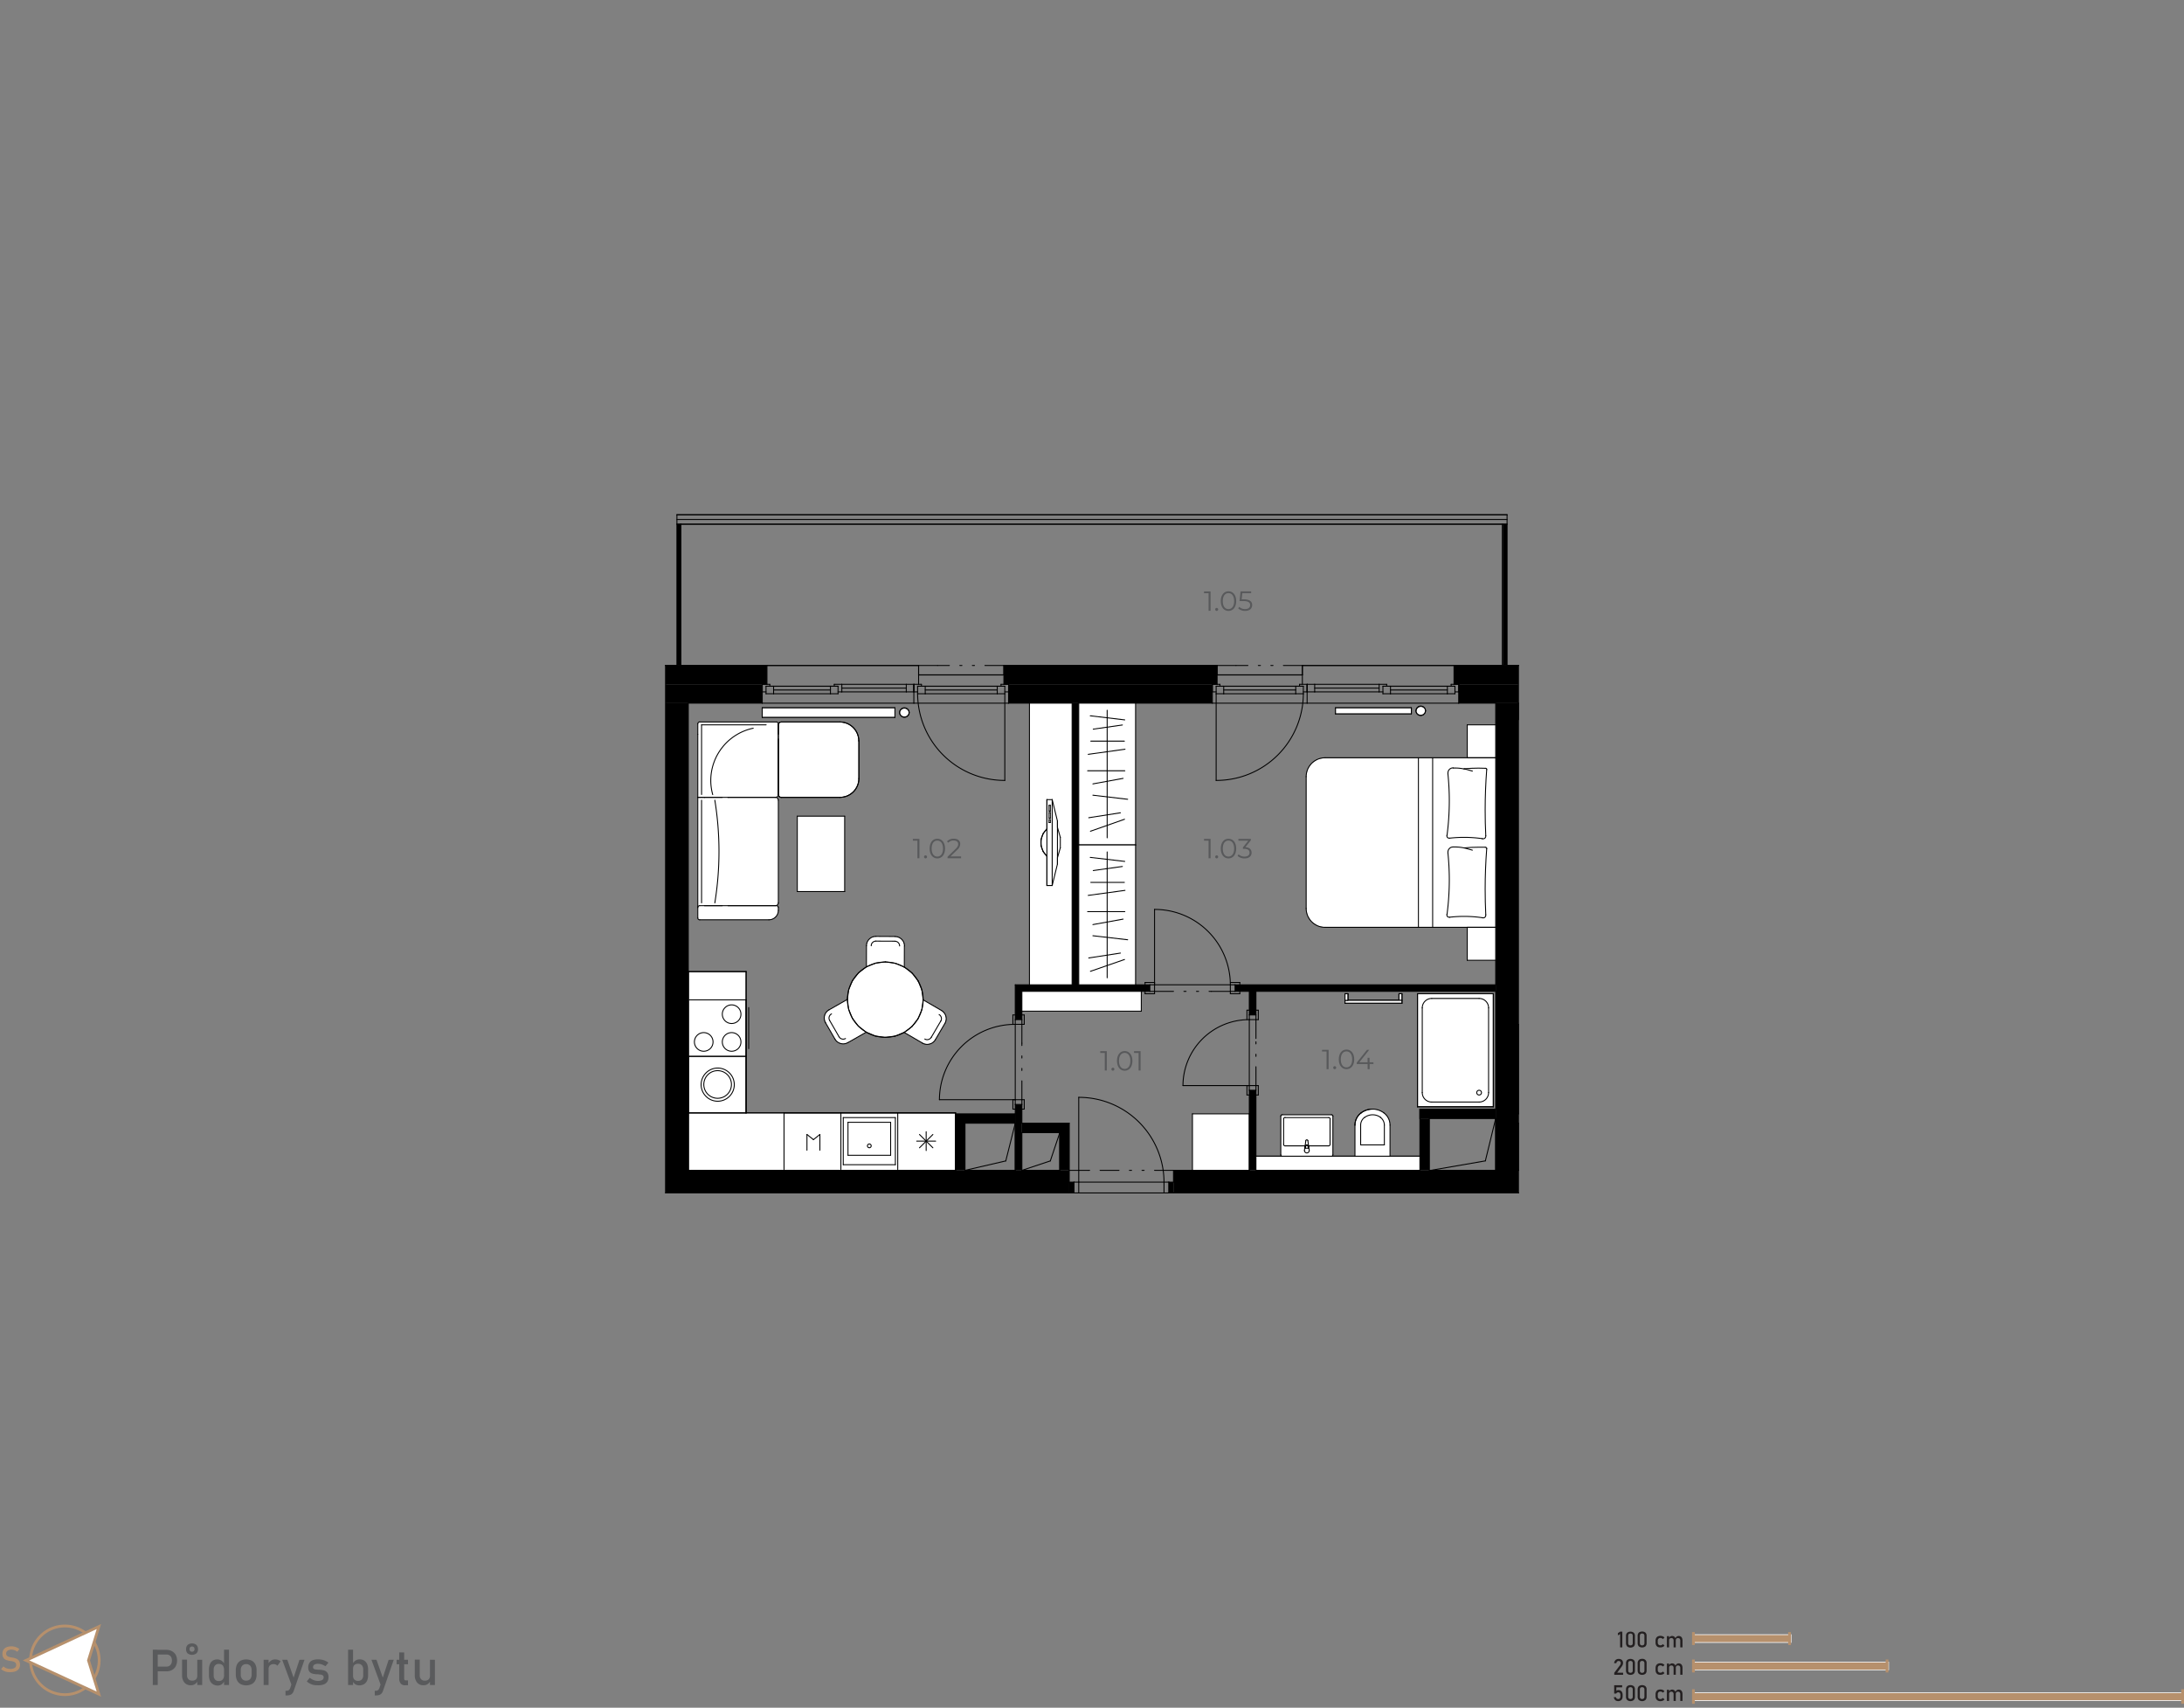 <svg xmlns="http://www.w3.org/2000/svg" xmlns:xlink="http://www.w3.org/1999/xlink" viewBox="0 0 790.58 618.13"><rect x="0" y="0" width="790.58" height="618.13" fill="#808080" stroke="none"/><defs><style>.a,.f{fill:none;}.b{fill:#595a5c;}.c{fill:#b6906c;}.d{fill:#fff;}.e{fill:#231f20;}.f{stroke:#000;stroke-linecap:round;stroke-linejoin:round;stroke-width:0.34px;}.g{clip-path:url(#a);}.h{fill:#58595b;}</style><clipPath id="a"><polygon class="a" points="245.04 186.32 245.04 240.88 240.93 240.88 240.93 431.81 549.65 431.81 549.65 240.88 545.54 240.88 545.54 186.32 245.04 186.32"/></clipPath></defs><path class="b" d="M55.31,597.13H57.1V609.9H55.31Zm.92,6.11h4.09a1.89,1.89,0,0,0,1-.27,1.82,1.82,0,0,0,.68-.77,2.67,2.67,0,0,0,.24-1.16,2.7,2.7,0,0,0-.24-1.16,1.82,1.82,0,0,0-1.7-1H56.23v-1.7h4a4.09,4.09,0,0,1,2,.48A3.45,3.45,0,0,1,63.62,599a4.64,4.64,0,0,1,0,4.11,3.34,3.34,0,0,1-1.35,1.36,4,4,0,0,1-2,.49h-4Z"/><path class="b" d="M67.7,606.33a2.07,2.07,0,0,0,.49,1.48,1.76,1.76,0,0,0,1.37.52,1.89,1.89,0,0,0,1.37-.46,1.79,1.79,0,0,0,.48-1.33l.12,1.91A2.58,2.58,0,0,1,69.06,610a2.89,2.89,0,0,1-2.33-1,4.08,4.08,0,0,1-.82-2.73v-5.55H67.7Zm.22-7.86a1.93,1.93,0,0,1-.56-1.5,2.07,2.07,0,0,1,.56-1.57,2.56,2.56,0,0,1,3.18,0,2.08,2.08,0,0,1,.57,1.56,1.94,1.94,0,0,1-.57,1.5,2.65,2.65,0,0,1-3.18,0Zm2.26-.86a.94.94,0,0,0,.24-.68,1,1,0,0,0-.24-.7.91.91,0,0,0-.67-.25.92.92,0,0,0-.67.25,1,1,0,0,0-.23.7,1,1,0,0,0,.23.68.92.92,0,0,0,.67.24A.9.9,0,0,0,70.18,597.61Zm1.23,3.17h1.78v9.12H71.41Z"/><path class="b" d="M77.1,609.63A2.82,2.82,0,0,1,76,608.36a5.08,5.08,0,0,1-.36-2v-2a5.05,5.05,0,0,1,.36-2,2.71,2.71,0,0,1,1-1.27,3,3,0,0,1,1.65-.44,2.71,2.71,0,0,1,1.48.42,3.22,3.22,0,0,1,1.09,1.19l-.18,1.86a2.19,2.19,0,0,0-.22-1,1.48,1.48,0,0,0-.61-.63,2,2,0,0,0-1-.21,1.71,1.71,0,0,0-1.37.55,2.26,2.26,0,0,0-.49,1.56v2a2.19,2.19,0,0,0,.49,1.54,1.74,1.74,0,0,0,1.37.54,1.93,1.93,0,0,0,1-.23,1.45,1.45,0,0,0,.61-.64,2.25,2.25,0,0,0,.22-1l.12,1.92a2.66,2.66,0,0,1-.89,1.14,2.56,2.56,0,0,1-1.53.45A3.19,3.19,0,0,1,77.1,609.63Zm4-12.5H82.9V609.9H81.11Z"/><path class="b" d="M87.09,609.57a3.09,3.09,0,0,1-1.29-1.36,4.85,4.85,0,0,1-.44-2.15v-1.48a4.71,4.71,0,0,1,.44-2.12,3.12,3.12,0,0,1,1.29-1.35,4.71,4.71,0,0,1,4.06,0,3.12,3.12,0,0,1,1.29,1.35,4.71,4.71,0,0,1,.44,2.12v1.51a4.79,4.79,0,0,1-.44,2.13,3.12,3.12,0,0,1-1.29,1.35,4.62,4.62,0,0,1-4.06,0Zm3.49-1.83a2.43,2.43,0,0,0,.51-1.65v-1.51a2.43,2.43,0,0,0-.51-1.65,1.88,1.88,0,0,0-1.46-.58,1.85,1.85,0,0,0-1.45.58,2.38,2.38,0,0,0-.52,1.65v1.51a2.38,2.38,0,0,0,.52,1.65,1.82,1.82,0,0,0,1.45.59A1.85,1.85,0,0,0,90.58,607.74Z"/><path class="b" d="M95.43,600.78h1.79v9.12H95.43Zm4.42,1.72a2.16,2.16,0,0,0-.83-.15,1.83,1.83,0,0,0-1.33.47,1.79,1.79,0,0,0-.47,1.31L97,602.37a3.32,3.32,0,0,1,1.09-1.27,2.58,2.58,0,0,1,1.48-.45,3.39,3.39,0,0,1,1.13.18,2.62,2.62,0,0,1,.88.53l-1.17,1.58A1.56,1.56,0,0,0,99.85,602.5Z"/><path class="b" d="M102.15,600.78H104l2.81,7.93-1,1.94Zm8.07,0L106.34,612a2.6,2.6,0,0,1-.56,1,1.87,1.87,0,0,1-.84.52,4,4,0,0,1-1.23.16h-.36V612h.36a1.46,1.46,0,0,0,.8-.2,1.74,1.74,0,0,0,.51-.7l3.38-10.31Z"/><path class="b" d="M113.51,609.88a5.76,5.76,0,0,1-1.32-.48,4.89,4.89,0,0,1-1.13-.79l1.06-1.31a5.86,5.86,0,0,0,1.47.85,4.18,4.18,0,0,0,1.44.28,3.11,3.11,0,0,0,1.6-.33,1.1,1.1,0,0,0,.53-1,.79.79,0,0,0-.29-.66,1.66,1.66,0,0,0-.72-.29c-.29,0-.69-.1-1.22-.14h-.15l-.14,0h-.15a6.45,6.45,0,0,1-1.5-.26,2,2,0,0,1-1-.7,2.38,2.38,0,0,1-.41-1.49,3.07,3.07,0,0,1,.39-1.61,2.41,2.41,0,0,1,1.18-1,5.29,5.29,0,0,1,2-.32,6.38,6.38,0,0,1,2.6.52,6.16,6.16,0,0,1,1.13.66l-1.08,1.31a5.59,5.59,0,0,0-1.35-.66,4,4,0,0,0-1.3-.22,2.44,2.44,0,0,0-1.37.31,1.08,1.08,0,0,0-.46.94.64.64,0,0,0,.26.55,1.72,1.72,0,0,0,.66.25c.26,0,.64.07,1.12.1h.34a7.67,7.67,0,0,1,1.63.25,2.24,2.24,0,0,1,1.13.77,2.62,2.62,0,0,1,.45,1.65,2.92,2.92,0,0,1-.42,1.63,2.54,2.54,0,0,1-1.27,1A5.88,5.88,0,0,1,115,610,7.38,7.38,0,0,1,113.51,609.88Z"/><path class="b" d="M126,597.13h1.8V609.9H126Zm2.6,12.5a2.39,2.39,0,0,1-.93-1.16l.13-1.91a2.22,2.22,0,0,0,.21,1,1.48,1.48,0,0,0,.61.63,1.93,1.93,0,0,0,1,.22,1.74,1.74,0,0,0,1.37-.54,2.18,2.18,0,0,0,.49-1.53v-2a2.26,2.26,0,0,0-.49-1.56,1.71,1.71,0,0,0-1.37-.55,2,2,0,0,0-1,.21,1.36,1.36,0,0,0-.61.62,2.12,2.12,0,0,0-.21,1l-.19-1.76a3.37,3.37,0,0,1,1.08-1.24,2.67,2.67,0,0,1,1.49-.43,3,3,0,0,1,1.65.43,2.9,2.9,0,0,1,1.06,1.27,5.1,5.1,0,0,1,.36,2v2a4.94,4.94,0,0,1-.37,2,2.79,2.79,0,0,1-1.08,1.26,3.25,3.25,0,0,1-1.71.44A2.73,2.73,0,0,1,128.57,609.63Z"/><path class="b" d="M134.46,600.78h1.82l2.81,7.93-1,1.94Zm8.07,0L138.65,612a2.6,2.6,0,0,1-.56,1,1.87,1.87,0,0,1-.84.52,4,4,0,0,1-1.23.16h-.36V612H136a1.46,1.46,0,0,0,.8-.2,1.74,1.74,0,0,0,.51-.7l3.37-10.31Z"/><path class="b" d="M143.57,600.78h4.12v1.62h-4.12Zm1.46,8.56a2.77,2.77,0,0,1-.52-1.81v-9.4h1.8v9.42a.84.84,0,0,0,.13.51.46.46,0,0,0,.39.18h.86V610h-1A2,2,0,0,1,145,609.34Z"/><path class="b" d="M151.94,606.33a2.07,2.07,0,0,0,.49,1.48,1.76,1.76,0,0,0,1.37.52,1.91,1.91,0,0,0,1.37-.46,1.79,1.79,0,0,0,.48-1.33l.12,1.91A2.58,2.58,0,0,1,153.3,610a2.89,2.89,0,0,1-2.33-1,4.08,4.08,0,0,1-.82-2.73v-5.55h1.79Zm3.71-5.55h1.78v9.12h-1.78Z"/><rect class="c" x="612.92" y="591.68" width="35.43" height="2.83"/><path class="d" d="M648.48,594.64H612.79v-3.08h35.69ZM613,594.39h35.19v-2.58H613Z"/><rect class="c" x="612.92" y="601.6" width="70.74" height="2.83"/><path class="d" d="M683.78,604.56h-71v-3.08h71ZM613,604.31h70.49v-2.58H613Z"/><rect class="c" x="612.92" y="612.72" width="177.16" height="2.84"/><path class="d" d="M790.21,615.68H612.79V612.6H790.21ZM613,615.43H790v-2.58H613Z"/><path class="e" d="M587.26,596.28h-.8v-4.82l-.81.5v-.83l.81-.53h.8Z"/><path class="e" d="M589,595.91a1.67,1.67,0,0,1-.41-1.19v-2.58A1.65,1.65,0,0,1,589,591a2,2,0,0,1,2.42,0,1.65,1.65,0,0,1,.41,1.19v2.58a1.65,1.65,0,0,1-.41,1.19,2,2,0,0,1-2.42,0Zm1.83-.55a.89.89,0,0,0,.2-.64v-2.58a.89.89,0,0,0-.2-.64.82.82,0,0,0-.62-.22.86.86,0,0,0-.63.22.94.94,0,0,0-.2.64v2.58a.9.9,0,0,0,.21.64,1,1,0,0,0,1.24,0Z"/><path class="e" d="M593.22,595.91a1.67,1.67,0,0,1-.41-1.19v-2.58a1.65,1.65,0,0,1,.41-1.19,2,2,0,0,1,2.42,0,1.61,1.61,0,0,1,.41,1.19v2.58a1.65,1.65,0,0,1-.41,1.19,2,2,0,0,1-2.42,0Zm1.83-.55a.9.9,0,0,0,.21-.64v-2.58a.94.94,0,0,0-.2-.64.86.86,0,0,0-.63-.22.82.82,0,0,0-.62.22.89.89,0,0,0-.2.64v2.58a.89.89,0,0,0,.2.64,1,1,0,0,0,1.24,0Z"/><path class="e" d="M600.1,596.13a1.45,1.45,0,0,1-.6-.6,2.06,2.06,0,0,1-.21-1v-.67a2,2,0,0,1,.21-.94,1.37,1.37,0,0,1,.6-.59,2,2,0,0,1,.95-.21,2.21,2.21,0,0,1,.59.08,1.68,1.68,0,0,1,.51.22,1.54,1.54,0,0,1,.37.35l-.58.52a1.17,1.17,0,0,0-.4-.3,1.13,1.13,0,0,0-.48-.11.94.94,0,0,0-.71.26,1,1,0,0,0-.26.72v.67a1,1,0,0,0,.25.74.94.94,0,0,0,.72.27,1,1,0,0,0,.48-.12,1,1,0,0,0,.4-.32l.58.56a1.38,1.38,0,0,1-.38.34,1.62,1.62,0,0,1-.5.22,2.27,2.27,0,0,1-.59.07A2.12,2.12,0,0,1,600.1,596.13Z"/><path class="e" d="M603.4,592.22h.79v4.06h-.79Zm2.42,1.6a1,1,0,0,0-.21-.67.78.78,0,0,0-.6-.23.81.81,0,0,0-.6.21.73.73,0,0,0-.22.58l-.08-.78a1.46,1.46,0,0,1,.49-.57,1.22,1.22,0,0,1,.67-.2,1.33,1.33,0,0,1,.73.2,1.18,1.18,0,0,1,.46.56,2.4,2.4,0,0,1,.15.89v2.47h-.79Zm2.42,0a.93.93,0,0,0-.22-.67.85.85,0,0,0-.63-.23.72.72,0,0,0-.57.23.9.9,0,0,0-.21.64l-.16-.78a1.61,1.61,0,0,1,.51-.63,1.23,1.23,0,0,1,.69-.22,1.37,1.37,0,0,1,.75.2,1.09,1.09,0,0,1,.47.56,2.21,2.21,0,0,1,.17.89v2.47h-.8Z"/><path class="e" d="M584.33,605.5l2-2.64a1.85,1.85,0,0,0,.27-.47,1.29,1.29,0,0,0,.09-.45h0a.67.67,0,0,0-.2-.53.81.81,0,0,0-.56-.19.76.76,0,0,0-.56.21,1,1,0,0,0-.27.58h-.82a2,2,0,0,1,.29-.83,1.42,1.42,0,0,1,.56-.53,1.67,1.67,0,0,1,.79-.18,1.93,1.93,0,0,1,.87.17,1.21,1.21,0,0,1,.54.51,1.55,1.55,0,0,1,.19.8h0a1.84,1.84,0,0,1-.12.63,2.8,2.8,0,0,1-.35.63l-1.65,2.24h2.15v.76h-3.2Z"/><path class="e" d="M589,605.83a1.67,1.67,0,0,1-.41-1.19v-2.58a1.65,1.65,0,0,1,.41-1.19,2,2,0,0,1,2.42,0,1.65,1.65,0,0,1,.41,1.19v2.58a1.65,1.65,0,0,1-.41,1.19,2,2,0,0,1-2.42,0Zm1.83-.55a.89.89,0,0,0,.2-.64v-2.58a.89.89,0,0,0-.2-.64.82.82,0,0,0-.62-.22.86.86,0,0,0-.63.22.94.94,0,0,0-.19.64v2.58a.89.89,0,0,0,.2.64,1,1,0,0,0,1.24,0Z"/><path class="e" d="M593.22,605.83a1.67,1.67,0,0,1-.41-1.19v-2.58a1.61,1.61,0,0,1,.42-1.19,1.59,1.59,0,0,1,1.2-.42,1.45,1.45,0,0,1,1.62,1.61v2.58a1.61,1.61,0,0,1-.41,1.19,2,2,0,0,1-2.42,0Zm1.84-.55a.94.94,0,0,0,.2-.64v-2.58a.94.94,0,0,0-.2-.64.84.84,0,0,0-.63-.22.82.82,0,0,0-.62.22.89.89,0,0,0-.2.64v2.58a.89.89,0,0,0,.2.64.82.82,0,0,0,.62.22A.86.86,0,0,0,595.06,605.28Z"/><path class="e" d="M600.1,606.05a1.45,1.45,0,0,1-.6-.6,2.06,2.06,0,0,1-.2-1v-.67a2,2,0,0,1,.2-.94,1.37,1.37,0,0,1,.6-.59,2,2,0,0,1,.95-.21,2.35,2.35,0,0,1,.6.08,1.73,1.73,0,0,1,.5.22,1.38,1.38,0,0,1,.37.35l-.58.52a1.08,1.08,0,0,0-.4-.3,1.13,1.13,0,0,0-.48-.11,1,1,0,0,0-.71.26,1,1,0,0,0-.26.72v.67a1,1,0,0,0,.25.74.94.94,0,0,0,.72.27,1.14,1.14,0,0,0,.88-.44l.58.56a1.38,1.38,0,0,1-.38.34,1.62,1.62,0,0,1-.5.22,2.22,2.22,0,0,1-.59.07A2.12,2.12,0,0,1,600.1,606.05Z"/><path class="e" d="M603.4,602.14h.79v4.06h-.79Zm2.42,1.6a1,1,0,0,0-.21-.67.78.78,0,0,0-.6-.23.81.81,0,0,0-.6.21.73.73,0,0,0-.22.58l-.08-.78a1.46,1.46,0,0,1,.49-.57,1.22,1.22,0,0,1,.67-.2,1.3,1.3,0,0,1,.73.2,1.18,1.18,0,0,1,.46.56,2.4,2.4,0,0,1,.16.89v2.47h-.8Zm2.42,0a.93.93,0,0,0-.22-.67.85.85,0,0,0-.63-.23.73.73,0,0,0-.57.23.89.89,0,0,0-.2.64l-.16-.78a1.51,1.51,0,0,1,.5-.63,1.23,1.23,0,0,1,.69-.22,1.35,1.35,0,0,1,.75.2,1.16,1.16,0,0,1,.48.56,2.4,2.4,0,0,1,.16.89v2.47h-.8Z"/><path class="e" d="M585,615.58a1.34,1.34,0,0,1-.54-.49,2,2,0,0,1-.28-.77h.8a.75.75,0,0,0,.25.49.85.85,0,0,0,.54.17.72.72,0,0,0,.59-.25,1.1,1.1,0,0,0,.21-.72v-.48a1.1,1.1,0,0,0-.21-.72.72.72,0,0,0-.59-.25.83.83,0,0,0-.4.11,1.18,1.18,0,0,0-.34.33h-.72v-3h2.89v.76h-2.1V612a1,1,0,0,1,.34-.18.94.94,0,0,1,.37-.07,1.68,1.68,0,0,1,.84.2,1.29,1.29,0,0,1,.53.6,2.07,2.07,0,0,1,.19.94V614a2.25,2.25,0,0,1-.19.94,1.31,1.31,0,0,1-.55.59,1.69,1.69,0,0,1-.86.21A1.74,1.74,0,0,1,585,615.58Z"/><path class="e" d="M589,615.32a1.65,1.65,0,0,1-.41-1.19v-2.58a1.67,1.67,0,0,1,.41-1.19,2,2,0,0,1,2.42,0,1.65,1.65,0,0,1,.41,1.19v2.58a1.64,1.64,0,0,1-.41,1.19,1.92,1.92,0,0,1-2.42,0Zm1.83-.55a.89.89,0,0,0,.2-.64v-2.58a.88.88,0,0,0-.2-.63.78.78,0,0,0-.62-.22.82.82,0,0,0-.63.22.93.93,0,0,0-.2.63v2.58a.9.9,0,0,0,.21.64,1,1,0,0,0,1.24,0Z"/><path class="e" d="M593.22,615.32a1.65,1.65,0,0,1-.41-1.19v-2.58a1.67,1.67,0,0,1,.41-1.19,2,2,0,0,1,2.42,0,1.61,1.61,0,0,1,.41,1.19v2.58a1.64,1.64,0,0,1-.41,1.19,1.92,1.92,0,0,1-2.42,0Zm1.83-.55a.9.9,0,0,0,.21-.64v-2.58a.93.93,0,0,0-.2-.63.82.82,0,0,0-.63-.22.78.78,0,0,0-.62.22.88.88,0,0,0-.2.63v2.58a.89.89,0,0,0,.2.64,1,1,0,0,0,1.24,0Z"/><path class="e" d="M600.1,615.54a1.45,1.45,0,0,1-.6-.6,2,2,0,0,1-.21-1v-.67a2,2,0,0,1,.21-.94,1.45,1.45,0,0,1,.6-.6,2,2,0,0,1,.95-.2,2.22,2.22,0,0,1,.59.07,2,2,0,0,1,.51.22,1.76,1.76,0,0,1,.37.35l-.58.52a1.17,1.17,0,0,0-.4-.3,1.13,1.13,0,0,0-.48-.11.94.94,0,0,0-.71.26,1,1,0,0,0-.26.73V614a1.07,1.07,0,0,0,.25.74,1,1,0,0,0,.72.26,1.13,1.13,0,0,0,.48-.11,1.26,1.26,0,0,0,.4-.32l.58.55a1.42,1.42,0,0,1-.38.35,1.88,1.88,0,0,1-.5.21,2.27,2.27,0,0,1-.59.08A2,2,0,0,1,600.1,615.54Z"/><path class="e" d="M603.4,611.63h.79v4.06h-.79Zm2.42,1.6a1,1,0,0,0-.21-.66.75.75,0,0,0-.6-.24.81.81,0,0,0-.6.21.75.75,0,0,0-.22.58l-.08-.78a1.5,1.5,0,0,1,.49-.56,1.15,1.15,0,0,1,.67-.2,1.32,1.32,0,0,1,.73.19,1.28,1.28,0,0,1,.46.56,2.42,2.42,0,0,1,.15.9v2.46h-.79Zm2.42,0a.91.91,0,0,0-.22-.66.82.82,0,0,0-.63-.24.72.72,0,0,0-.57.23.9.9,0,0,0-.21.64l-.16-.78a1.51,1.51,0,0,1,.51-.62,1.16,1.16,0,0,1,.69-.22,1.37,1.37,0,0,1,.75.19,1.18,1.18,0,0,1,.47.56,2.22,2.22,0,0,1,.17.9v2.46h-.8Z"/><path class="c" d="M23.49,613.89A12.92,12.92,0,1,1,36.4,601,12.93,12.93,0,0,1,23.49,613.89Zm0-24.83A11.92,11.92,0,1,0,35.4,601,11.93,11.93,0,0,0,23.49,589.06Z"/><polygon class="d" points="35.77 588.74 9.42 600.98 35.77 613.21 32.02 600.98 35.77 588.74"/><path class="c" d="M36.58,614.14,8.23,601l28.35-13.17-4,13.17ZM10.61,601,35,612.29,31.5,601,35,589.66Z"/><path class="c" d="M2.52,605.19a5,5,0,0,1-1.11-.38,4.4,4.4,0,0,1-1-.64l.81-1a3.72,3.72,0,0,0,1.16.69,4.08,4.08,0,0,0,1.38.23,2.73,2.73,0,0,0,1.55-.38,1.17,1.17,0,0,0,.55-1.05h0a1.12,1.12,0,0,0-.25-.77,1.44,1.44,0,0,0-.64-.42,8.23,8.23,0,0,0-1-.25H3.89l-.1,0a9.48,9.48,0,0,1-1.5-.36,2.08,2.08,0,0,1-1-.73,2.42,2.42,0,0,1-.41-1.51h0a2.77,2.77,0,0,1,.38-1.47,2.44,2.44,0,0,1,1.12-.92,4.48,4.48,0,0,1,1.77-.32,4.6,4.6,0,0,1,1,.11,4.9,4.9,0,0,1,1.86.86l-.73,1a4.61,4.61,0,0,0-1-.58,3,3,0,0,0-1.06-.2,2.44,2.44,0,0,0-1.46.38,1.24,1.24,0,0,0-.53,1.07h0a1,1,0,0,0,.27.75,1.74,1.74,0,0,0,.67.4,9.3,9.3,0,0,0,1.12.27h.24a7.93,7.93,0,0,1,1.4.41,2.22,2.22,0,0,1,.94.76,2.4,2.4,0,0,1,.38,1.43h0a2.62,2.62,0,0,1-.4,1.45,2.54,2.54,0,0,1-1.16.91,4.8,4.8,0,0,1-1.83.31A6.44,6.44,0,0,1,2.52,605.19Z"/><rect class="c" x="612.5" y="600.68" width="1" height="4.68"/><rect class="c" x="612.5" y="590.76" width="1" height="4.68"/><rect class="c" x="612.5" y="611.45" width="1" height="5.24"/><rect class="c" x="789.58" y="611.45" width="1" height="5.24"/><rect class="c" x="682.59" y="600.68" width="1" height="4.68"/><rect class="c" x="647.3" y="590.76" width="1" height="4.68"/><rect class="a" width="790.34" height="618.13"/><line class="f" x1="546.57" y1="240.88" x2="549.66" y2="240.88"/><line class="f" x1="543.82" y1="240.88" x2="543.82" y2="189.74"/><line class="f" x1="471.44" y1="240.88" x2="543.82" y2="240.88"/><line class="f" x1="471.44" y1="244.29" x2="471.44" y2="240.88"/><line class="f" x1="440.57" y1="244.29" x2="471.44" y2="244.29"/><line class="f" x1="440.57" y1="240.88" x2="440.57" y2="244.29"/><line class="f" x1="363.39" y1="240.88" x2="440.57" y2="240.88"/><line class="f" x1="363.39" y1="244.29" x2="363.39" y2="240.88"/><line class="f" x1="332.52" y1="244.29" x2="363.39" y2="244.29"/><line class="f" x1="332.52" y1="240.88" x2="332.52" y2="244.29"/><line class="f" x1="246.42" y1="240.88" x2="332.52" y2="240.88"/><line class="f" x1="246.42" y1="189.74" x2="246.42" y2="240.88"/><line class="f" x1="543.82" y1="189.74" x2="246.42" y2="189.74"/><line class="f" x1="240.93" y1="240.88" x2="243.67" y2="240.88"/><rect class="d" x="431.65" y="403.16" width="20.58" height="20.46"/><line class="f" x1="431.65" y1="423.62" x2="452.23" y2="423.62"/><line class="f" x1="431.65" y1="403.17" x2="431.65" y2="423.62"/><line class="f" x1="452.23" y1="403.17" x2="431.65" y2="403.17"/><line class="f" x1="452.23" y1="423.62" x2="452.23" y2="403.17"/><rect class="d" x="249.16" y="402.82" width="96.74" height="20.8"/><line class="f" x1="345.89" y1="423.62" x2="249.16" y2="423.62"/><line class="f" x1="249.16" y1="423.62" x2="249.16" y2="402.82"/><line class="f" x1="249.16" y1="402.82" x2="345.9" y2="402.82"/><line class="f" x1="345.89" y1="402.82" x2="345.89" y2="423.62"/><rect class="d" x="249.16" y="351.68" width="20.93" height="51.14"/><line class="f" x1="270.08" y1="402.82" x2="249.16" y2="402.82"/><line class="f" x1="249.16" y1="402.82" x2="249.16" y2="351.68"/><line class="f" x1="249.16" y1="351.69" x2="270.09" y2="351.69"/><line class="f" x1="270.08" y1="351.69" x2="270.08" y2="402.83"/><rect class="d" x="513.12" y="359.7" width="27.44" height="40.91"/><line class="f" x1="513.12" y1="359.7" x2="513.12" y2="400.61"/><line class="f" x1="540.56" y1="359.7" x2="513.12" y2="359.7"/><line class="f" x1="540.56" y1="400.61" x2="540.56" y2="359.7"/><line class="f" x1="513.12" y1="400.61" x2="540.57" y2="400.61"/><polygon points="240.93 247.7 240.93 240.88 245.04 240.88 277.63 240.88 277.63 247.7 240.93 247.7"/><rect x="363.39" y="240.88" width="77.18" height="6.82"/><polygon points="526.33 247.7 526.33 240.88 545.54 240.88 549.65 240.88 549.65 247.7 526.33 247.7"/><rect x="240.93" y="247.7" width="34.99" height="6.82"/><rect x="528.04" y="247.7" width="21.61" height="6.82"/><rect x="365.1" y="247.7" width="73.75" height="6.82"/><polygon points="424.79 431.8 424.79 423.62 541.42 423.62 541.42 254.52 549.65 254.52 549.65 423.62 549.65 431.8 424.79 431.8"/><polygon points="249.16 431.8 240.93 431.8 240.93 254.52 249.16 254.52 249.16 423.62 387.06 423.62 387.06 431.8 249.16 431.8"/><polygon points="452.23 367.37 452.23 358.84 447.09 358.84 447.09 356.46 541.42 356.46 541.42 358.84 454.63 358.84 454.63 367.37 452.23 367.37"/><rect x="367.5" y="399.76" width="2.4" height="23.87"/><polygon points="367.5 369.07 367.5 356.46 388.09 356.46 388.09 254.52 390.49 254.52 390.49 356.46 416.22 356.46 416.22 358.84 369.91 358.84 369.91 369.07 367.5 369.07"/><rect x="423.08" y="427.88" width="1.71" height="3.92"/><rect x="387.06" y="427.88" width="1.71" height="3.92"/><rect x="452.23" y="394.64" width="2.4" height="28.98"/><rect x="513.98" y="404.87" width="3.43" height="18.75"/><polygon points="513.98 404.93 513.98 401.46 541.42 401.46 541.42 404.87 517.41 404.87 517.41 404.93 513.98 404.93"/><polygon points="383.63 423.62 383.63 409.98 369.91 409.98 369.91 406.57 387.06 406.57 387.06 423.62 383.63 423.62"/><polygon points="345.89 423.62 345.89 403.17 367.5 403.17 367.5 406.57 349.33 406.57 349.33 423.62 345.89 423.62"/><rect x="245.04" y="189.74" width="1.37" height="51.14"/><rect x="544.17" y="189.74" width="1.37" height="51.14"/><line class="f" x1="240.93" y1="240.88" x2="245.04" y2="240.88"/><line class="f" x1="245.04" y1="240.88" x2="277.63" y2="240.88"/><line class="f" x1="363.39" y1="240.88" x2="440.57" y2="240.88"/><line class="f" x1="526.33" y1="240.88" x2="545.54" y2="240.88"/><line class="f" x1="545.54" y1="240.88" x2="549.65" y2="240.88"/><line class="f" x1="365.1" y1="254.52" x2="388.09" y2="254.52"/><line class="f" x1="390.49" y1="254.52" x2="438.86" y2="254.52"/><line class="f" x1="528.04" y1="254.52" x2="541.42" y2="254.52"/><line class="f" x1="249.16" y1="254.52" x2="275.92" y2="254.52"/><line class="f" x1="549.65" y1="254.52" x2="549.65" y2="254.52"/><line class="f" x1="275.92" y1="254.52" x2="275.92" y2="247.7"/><line class="f" x1="365.1" y1="254.52" x2="365.1" y2="247.7"/><line class="f" x1="528.04" y1="254.52" x2="528.04" y2="247.7"/><line class="f" x1="438.86" y1="247.7" x2="438.86" y2="254.52"/><line class="f" x1="544.17" y1="189.74" x2="544.17" y2="240.88"/><line class="f" x1="545.54" y1="189.74" x2="544.17" y2="189.74"/><line class="f" x1="246.42" y1="189.74" x2="246.42" y2="240.88"/><line class="f" x1="246.42" y1="189.74" x2="245.04" y2="189.74"/><line class="f" x1="526.33" y1="247.7" x2="526.33" y2="240.88"/><line class="f" x1="528.04" y1="247.7" x2="526.33" y2="247.7"/><line class="f" x1="363.39" y1="247.7" x2="363.39" y2="240.88"/><line class="f" x1="365.1" y1="247.7" x2="363.39" y2="247.7"/><line class="f" x1="440.57" y1="247.7" x2="440.57" y2="240.88"/><line class="f" x1="438.86" y1="247.7" x2="440.57" y2="247.7"/><line class="f" x1="277.63" y1="247.7" x2="277.63" y2="240.88"/><line class="f" x1="275.92" y1="247.7" x2="277.63" y2="247.7"/><line class="f" x1="545.54" y1="189.74" x2="245.04" y2="189.74"/><line class="f" x1="275.92" y1="254.52" x2="330.8" y2="254.52"/><line class="f" x1="330.8" y1="254.52" x2="365.1" y2="254.52"/><line class="f" x1="277.63" y1="240.88" x2="332.52" y2="240.88"/><line class="f" x1="330.8" y1="254.52" x2="330.8" y2="247.7"/><line class="f" x1="332.52" y1="247.7" x2="332.52" y2="240.88"/><line class="f" x1="332.52" y1="244.29" x2="363.39" y2="244.29"/><line class="f" x1="333.55" y1="248.38" x2="333.55" y2="247.7"/><line class="f" x1="333.55" y1="247.7" x2="330.8" y2="247.7"/><line class="f" x1="330.8" y1="247.7" x2="330.8" y2="250.43"/><line class="f" x1="330.8" y1="250.43" x2="332.17" y2="250.43"/><line class="f" x1="332.17" y1="251.11" x2="334.92" y2="251.11"/><line class="f" x1="334.92" y1="251.11" x2="334.92" y2="248.38"/><line class="f" x1="334.92" y1="248.38" x2="332.17" y2="248.38"/><line class="f" x1="332.17" y1="248.38" x2="332.17" y2="251.11"/><line class="f" x1="363.73" y1="251.11" x2="360.99" y2="251.11"/><line class="f" x1="360.99" y1="251.11" x2="360.99" y2="248.38"/><line class="f" x1="360.99" y1="248.38" x2="363.73" y2="248.38"/><line class="f" x1="363.73" y1="248.38" x2="363.73" y2="251.11"/><line class="f" x1="334.92" y1="251.11" x2="360.99" y2="251.11"/><line class="f" x1="360.99" y1="248.38" x2="334.92" y2="248.38"/><line class="f" x1="334.92" y1="249.75" x2="360.99" y2="249.75"/><line class="f" x1="362.36" y1="248.38" x2="362.36" y2="247.7"/><line class="f" x1="362.36" y1="247.7" x2="365.1" y2="247.7"/><line class="f" x1="365.1" y1="247.7" x2="365.1" y2="250.43"/><line class="f" x1="365.1" y1="250.43" x2="363.73" y2="250.43"/><line class="f" x1="330.8" y1="250.43" x2="328.06" y2="250.43"/><line class="f" x1="328.06" y1="250.43" x2="328.06" y2="247.7"/><line class="f" x1="328.06" y1="247.7" x2="330.8" y2="247.7"/><line class="f" x1="330.8" y1="247.7" x2="330.8" y2="250.43"/><line class="f" x1="328.06" y1="250.43" x2="304.73" y2="250.43"/><line class="f" x1="328.06" y1="249.06" x2="304.73" y2="249.06"/><line class="f" x1="328.06" y1="247.7" x2="304.73" y2="247.7"/><line class="f" x1="278.66" y1="248.38" x2="278.66" y2="247.7"/><line class="f" x1="278.66" y1="247.7" x2="275.92" y2="247.7"/><line class="f" x1="275.92" y1="247.7" x2="275.92" y2="250.43"/><line class="f" x1="275.92" y1="250.43" x2="277.29" y2="250.43"/><line class="f" x1="277.29" y1="251.11" x2="280.03" y2="251.11"/><line class="f" x1="280.03" y1="251.11" x2="280.03" y2="248.38"/><line class="f" x1="280.03" y1="248.38" x2="277.29" y2="248.38"/><line class="f" x1="277.29" y1="248.38" x2="277.29" y2="251.11"/><line class="f" x1="280.03" y1="251.11" x2="300.61" y2="251.11"/><line class="f" x1="300.61" y1="248.38" x2="280.03" y2="248.38"/><line class="f" x1="280.03" y1="249.75" x2="300.61" y2="249.75"/><line class="f" x1="301.99" y1="248.38" x2="301.99" y2="247.7"/><line class="f" x1="301.99" y1="247.7" x2="304.73" y2="247.7"/><line class="f" x1="304.73" y1="247.7" x2="304.73" y2="250.43"/><line class="f" x1="304.73" y1="250.43" x2="303.36" y2="250.43"/><line class="f" x1="303.36" y1="251.11" x2="300.61" y2="251.11"/><line class="f" x1="300.61" y1="251.11" x2="300.61" y2="248.38"/><line class="f" x1="300.61" y1="248.38" x2="303.36" y2="248.38"/><line class="f" x1="303.36" y1="248.38" x2="303.36" y2="251.11"/><line class="f" x1="528.04" y1="254.52" x2="473.16" y2="254.52"/><line class="f" x1="473.16" y1="254.52" x2="438.86" y2="254.52"/><line class="f" x1="526.33" y1="240.88" x2="471.44" y2="240.88"/><line class="f" x1="473.16" y1="254.52" x2="473.16" y2="247.7"/><line class="f" x1="471.44" y1="247.7" x2="471.44" y2="240.88"/><line class="f" x1="471.44" y1="244.29" x2="440.57" y2="244.29"/><line class="f" x1="470.41" y1="248.38" x2="470.41" y2="247.7"/><line class="f" x1="470.41" y1="247.7" x2="473.16" y2="247.7"/><line class="f" x1="473.16" y1="247.7" x2="473.16" y2="250.43"/><line class="f" x1="473.16" y1="250.43" x2="471.79" y2="250.43"/><line class="f" x1="471.79" y1="251.11" x2="469.04" y2="251.11"/><line class="f" x1="469.04" y1="251.11" x2="469.04" y2="248.38"/><line class="f" x1="469.04" y1="248.38" x2="471.79" y2="248.38"/><line class="f" x1="471.79" y1="248.38" x2="471.79" y2="251.11"/><line class="f" x1="440.23" y1="251.11" x2="442.97" y2="251.11"/><line class="f" x1="442.97" y1="251.11" x2="442.97" y2="248.38"/><line class="f" x1="442.97" y1="248.38" x2="440.23" y2="248.38"/><line class="f" x1="440.23" y1="248.38" x2="440.23" y2="251.11"/><line class="f" x1="469.04" y1="251.11" x2="442.97" y2="251.11"/><line class="f" x1="442.97" y1="248.38" x2="469.04" y2="248.38"/><line class="f" x1="469.04" y1="249.75" x2="442.97" y2="249.75"/><line class="f" x1="441.6" y1="248.38" x2="441.6" y2="247.7"/><line class="f" x1="441.6" y1="247.7" x2="438.86" y2="247.7"/><line class="f" x1="438.86" y1="247.7" x2="438.86" y2="250.43"/><line class="f" x1="438.86" y1="250.43" x2="440.23" y2="250.43"/><line class="f" x1="473.16" y1="250.43" x2="475.9" y2="250.43"/><line class="f" x1="475.9" y1="250.43" x2="475.9" y2="247.7"/><line class="f" x1="475.9" y1="247.7" x2="473.16" y2="247.7"/><line class="f" x1="473.16" y1="247.7" x2="473.16" y2="250.43"/><line class="f" x1="475.9" y1="250.43" x2="499.23" y2="250.43"/><line class="f" x1="475.9" y1="249.06" x2="499.23" y2="249.06"/><line class="f" x1="475.9" y1="247.7" x2="499.23" y2="247.7"/><line class="f" x1="525.3" y1="248.38" x2="525.3" y2="247.7"/><line class="f" x1="525.3" y1="247.7" x2="528.04" y2="247.7"/><line class="f" x1="528.04" y1="247.7" x2="528.04" y2="250.43"/><line class="f" x1="528.04" y1="250.43" x2="526.67" y2="250.43"/><line class="f" x1="526.67" y1="251.11" x2="523.93" y2="251.11"/><line class="f" x1="523.93" y1="251.11" x2="523.93" y2="248.38"/><line class="f" x1="523.93" y1="248.38" x2="526.67" y2="248.38"/><line class="f" x1="526.67" y1="248.38" x2="526.67" y2="251.11"/><line class="f" x1="523.93" y1="251.11" x2="503.34" y2="251.11"/><line class="f" x1="503.34" y1="248.38" x2="523.93" y2="248.38"/><line class="f" x1="523.93" y1="249.75" x2="503.34" y2="249.75"/><line class="f" x1="501.97" y1="248.38" x2="501.97" y2="247.7"/><line class="f" x1="501.97" y1="247.7" x2="499.23" y2="247.7"/><line class="f" x1="499.23" y1="247.7" x2="499.23" y2="250.43"/><line class="f" x1="499.23" y1="250.43" x2="500.6" y2="250.43"/><line class="f" x1="500.6" y1="251.11" x2="503.35" y2="251.11"/><line class="f" x1="503.34" y1="251.11" x2="503.34" y2="248.38"/><line class="f" x1="503.34" y1="248.38" x2="500.6" y2="248.38"/><line class="f" x1="500.6" y1="248.38" x2="500.6" y2="251.11"/><line class="f" x1="249.16" y1="254.52" x2="249.16" y2="423.62"/><line class="f" x1="549.65" y1="431.8" x2="424.79" y2="431.8"/><line class="f" x1="549.65" y1="423.62" x2="549.65" y2="423.62"/><line class="f" x1="541.42" y1="254.52" x2="541.42" y2="356.46"/><line class="f" x1="549.65" y1="254.52" x2="549.65" y2="260.52"/><line class="f" x1="549.65" y1="370.78" x2="549.65" y2="403.17"/><line class="f" x1="549.65" y1="406.57" x2="549.65" y2="423.62"/><line class="f" x1="549.65" y1="370.78" x2="549.65" y2="370.78"/><line class="f" x1="249.16" y1="431.8" x2="249.16" y2="431.8"/><line class="f" x1="369.91" y1="423.62" x2="383.63" y2="423.62"/><line class="f" x1="369.91" y1="409.98" x2="383.63" y2="409.98"/><line class="f" x1="369.91" y1="406.57" x2="387.06" y2="406.57"/><line class="f" x1="390.49" y1="356.46" x2="416.22" y2="356.46"/><line class="f" x1="369.91" y1="358.84" x2="416.22" y2="358.84"/><line class="f" x1="447.09" y1="358.84" x2="452.23" y2="358.84"/><line class="f" x1="390.49" y1="254.52" x2="390.49" y2="356.46"/><line class="f" x1="388.09" y1="254.52" x2="388.09" y2="356.46"/><line class="f" x1="369.91" y1="358.84" x2="369.91" y2="369.07"/><line class="f" x1="367.51" y1="399.76" x2="367.51" y2="403.17"/><line class="f" x1="367.51" y1="406.57" x2="367.51" y2="423.62"/><line class="f" x1="367.51" y1="356.46" x2="367.51" y2="369.07"/><line class="f" x1="367.51" y1="369.07" x2="369.91" y2="369.07"/><line class="f" x1="447.09" y1="358.84" x2="447.09" y2="356.46"/><line class="f" x1="416.22" y1="358.84" x2="416.22" y2="356.46"/><line class="f" x1="388.77" y1="427.88" x2="388.77" y2="431.8"/><line class="f" x1="423.08" y1="427.88" x2="423.08" y2="431.8"/><line class="f" x1="423.08" y1="427.88" x2="424.79" y2="427.88"/><line class="f" x1="388.77" y1="427.88" x2="387.06" y2="427.88"/><line class="f" x1="387.06" y1="427.88" x2="387.06" y2="423.62"/><line class="f" x1="424.79" y1="427.88" x2="424.79" y2="423.62"/><line class="f" x1="387.06" y1="431.8" x2="249.16" y2="431.8"/><line class="f" x1="345.89" y1="423.62" x2="249.16" y2="423.62"/><line class="f" x1="367.51" y1="406.57" x2="349.33" y2="406.57"/><line class="f" x1="349.32" y1="406.57" x2="349.32" y2="423.62"/><line class="f" x1="367.51" y1="403.17" x2="345.89" y2="403.17"/><line class="f" x1="345.89" y1="403.17" x2="345.89" y2="423.62"/><line class="f" x1="541.42" y1="358.84" x2="454.64" y2="358.84"/><line class="f" x1="541.42" y1="356.46" x2="447.09" y2="356.46"/><line class="f" x1="454.64" y1="358.84" x2="454.64" y2="367.37"/><line class="f" x1="454.64" y1="394.64" x2="454.64" y2="423.62"/><line class="f" x1="452.23" y1="358.84" x2="452.23" y2="367.37"/><line class="f" x1="452.23" y1="367.37" x2="454.63" y2="367.37"/><line class="f" x1="452.23" y1="394.64" x2="454.63" y2="394.64"/><line class="f" x1="452.23" y1="394.64" x2="452.23" y2="423.62"/><line class="f" x1="423.08" y1="431.8" x2="424.79" y2="431.8"/><line class="f" x1="388.77" y1="431.8" x2="387.06" y2="431.8"/><line class="f" x1="367.51" y1="399.76" x2="369.91" y2="399.76"/><line class="f" x1="369.91" y1="399.76" x2="369.91" y2="406.58"/><line class="f" x1="369.91" y1="409.98" x2="369.91" y2="423.62"/><line class="f" x1="367.51" y1="423.62" x2="349.33" y2="423.62"/><line class="f" x1="388.09" y1="356.46" x2="367.51" y2="356.46"/><line class="f" x1="383.63" y1="423.62" x2="383.63" y2="409.98"/><line class="f" x1="387.06" y1="423.62" x2="387.06" y2="406.57"/><line class="f" x1="363.73" y1="251.11" x2="363.73" y2="282.48"/><g class="g"><path class="f" d="M363.73,282.48a31.47,31.47,0,0,1-31.56-31.37"/></g><line class="f" x1="440.23" y1="251.11" x2="440.23" y2="282.48"/><g class="g"><path class="f" d="M471.79,251.11a31.47,31.47,0,0,1-31.56,31.37"/></g><line class="f" x1="452.23" y1="423.62" x2="424.79" y2="423.62"/><line class="f" x1="324.97" y1="423.28" x2="324.97" y2="402.82"/><line class="f" x1="332.84" y1="410.64" x2="337.69" y2="415.46"/><line class="f" x1="337.69" y1="410.64" x2="332.84" y2="415.46"/><line class="f" x1="335.26" y1="416.46" x2="335.26" y2="409.64"/><line class="f" x1="331.83" y1="413.05" x2="338.69" y2="413.05"/><line class="f" x1="324.97" y1="402.82" x2="345.55" y2="402.82"/><line class="f" x1="324.11" y1="404.53" x2="305.25" y2="404.53"/><line class="f" x1="305.25" y1="404.53" x2="305.25" y2="421.58"/><line class="f" x1="305.25" y1="421.58" x2="324.11" y2="421.58"/><line class="f" x1="324.11" y1="421.58" x2="324.11" y2="404.53"/><line class="f" x1="324.97" y1="402.82" x2="304.39" y2="402.82"/><line class="f" x1="322.4" y1="406.23" x2="306.96" y2="406.23"/><line class="f" x1="306.96" y1="406.23" x2="306.96" y2="418.17"/><line class="f" x1="306.96" y1="418.17" x2="322.4" y2="418.17"/><line class="f" x1="322.4" y1="418.17" x2="322.4" y2="406.23"/><g class="g"><path class="f" d="M315.36,414.76a.67.67,0,0,0-.68-.68.68.68,0,1,0,.68.68"/></g><line class="f" x1="304.39" y1="423.28" x2="304.39" y2="402.82"/><line class="f" x1="304.39" y1="402.82" x2="283.81" y2="402.82"/><line class="f" x1="283.81" y1="402.82" x2="283.81" y2="423.28"/><line class="f" x1="270.08" y1="402.82" x2="270.08" y2="382.37"/><line class="f" x1="270.08" y1="382.37" x2="249.16" y2="382.37"/><line class="f" x1="249.16" y1="382.37" x2="249.16" y2="402.82"/><line class="f" x1="249.16" y1="402.82" x2="270.09" y2="402.82"/><g class="g"><path class="f" d="M265.8,392.6a6,6,0,1,0-6,6,6,6,0,0,0,6-6"/><path class="f" d="M264.77,392.6a5,5,0,1,0-5,4.94,5,5,0,0,0,5-4.94"/><path class="f" d="M258.11,377.16a3.37,3.37,0,1,0-3.37,3.35,3.36,3.36,0,0,0,3.37-3.35"/></g><line class="f" x1="249.5" y1="382.37" x2="270.08" y2="382.37"/><line class="f" x1="270.08" y1="382.37" x2="270.08" y2="361.91"/><line class="f" x1="270.08" y1="361.91" x2="249.5" y2="361.91"/><g class="g"><path class="f" d="M268.21,377.16a3.37,3.37,0,1,0-3.36,3.35,3.35,3.35,0,0,0,3.36-3.35"/><path class="f" d="M268.21,367.12a3.37,3.37,0,1,0-3.36,3.35,3.35,3.35,0,0,0,3.36-3.35"/></g><line class="f" x1="271.02" y1="364.7" x2="271.02" y2="379.58"/><line class="f" x1="345.89" y1="423.62" x2="345.89" y2="402.82"/><line class="f" x1="345.89" y1="402.82" x2="270.08" y2="402.82"/><line class="f" x1="270.08" y1="402.82" x2="270.08" y2="351.68"/><line class="f" x1="270.08" y1="351.69" x2="249.16" y2="351.69"/><line class="f" x1="249.16" y1="351.69" x2="249.16" y2="423.62"/><line class="f" x1="249.16" y1="423.62" x2="345.9" y2="423.62"/><line class="f" x1="549.65" y1="403.17" x2="549.65" y2="403.17"/><line class="f" x1="549.65" y1="406.57" x2="549.65" y2="406.57"/><line class="f" x1="513.98" y1="418.51" x2="454.63" y2="418.51"/><line class="f" x1="507.46" y1="359.7" x2="507.46" y2="363.11"/><line class="f" x1="507.46" y1="363.11" x2="486.88" y2="363.11"/><line class="f" x1="486.88" y1="363.11" x2="486.88" y2="359.7"/><line class="f" x1="486.88" y1="359.7" x2="487.91" y2="359.7"/><line class="f" x1="487.91" y1="359.7" x2="487.91" y2="362.08"/><line class="f" x1="487.91" y1="362.08" x2="506.43" y2="362.08"/><line class="f" x1="506.43" y1="362.08" x2="506.43" y2="359.7"/><line class="f" x1="506.43" y1="359.7" x2="507.46" y2="359.7"/><line class="f" x1="507.46" y1="359.7" x2="507.46" y2="363.11"/><line class="f" x1="486.88" y1="359.7" x2="486.88" y2="363.11"/><line class="f" x1="506.43" y1="359.7" x2="506.43" y2="362.08"/><line class="f" x1="487.91" y1="359.7" x2="487.91" y2="362.08"/><line class="f" x1="507.46" y1="363.11" x2="486.88" y2="363.11"/><line class="f" x1="507.46" y1="362.08" x2="486.88" y2="362.08"/><line class="f" x1="507.46" y1="359.7" x2="506.43" y2="359.7"/><line class="f" x1="487.91" y1="359.7" x2="486.88" y2="359.7"/><g class="g"><path class="f" d="M536.28,395.49a.86.86,0,1,0-.86.86.86.86,0,0,0,.86-.86"/></g><line class="f" x1="513.12" y1="400.61" x2="513.12" y2="359.7"/><line class="f" x1="513.12" y1="359.7" x2="540.57" y2="359.7"/><line class="f" x1="540.56" y1="359.7" x2="540.56" y2="400.61"/><line class="f" x1="540.56" y1="400.61" x2="513.12" y2="400.61"/><line class="f" x1="514.84" y1="395.49" x2="514.84" y2="364.81"/><line class="f" x1="518.27" y1="361.4" x2="535.42" y2="361.4"/><line class="f" x1="538.85" y1="364.81" x2="538.85" y2="395.49"/><line class="f" x1="535.42" y1="398.9" x2="518.27" y2="398.9"/><g class="g"><path class="f" d="M518.27,398.9a3.41,3.41,0,0,1-3.43-3.41"/><path class="f" d="M514.84,364.81a3.42,3.42,0,0,1,3.43-3.41"/><path class="f" d="M538.85,395.49a3.42,3.42,0,0,1-3.43,3.41"/><path class="f" d="M535.42,361.4a3.42,3.42,0,0,1,3.43,3.41"/></g><line class="f" x1="517.41" y1="404.87" x2="517.41" y2="423.62"/><line class="f" x1="517.41" y1="423.62" x2="541.42" y2="423.62"/><line class="f" x1="541.42" y1="423.62" x2="541.42" y2="404.87"/><line class="f" x1="541.42" y1="404.87" x2="517.41" y2="404.87"/><line class="f" x1="541.42" y1="401.46" x2="513.98" y2="401.46"/><line class="f" x1="513.98" y1="401.46" x2="513.98" y2="423.62"/><line class="f" x1="541.42" y1="401.46" x2="541.42" y2="358.84"/><line class="f" x1="513.98" y1="404.93" x2="513.98" y2="401.52"/><line class="f" x1="513.98" y1="423.62" x2="454.63" y2="423.62"/><line class="f" x1="367.51" y1="406.57" x2="367.51" y2="403.17"/><line class="f" x1="417.93" y1="356.46" x2="445.37" y2="356.46"/><line class="f" x1="417.93" y1="356.46" x2="417.93" y2="329.18"/><g class="g"><path class="f" d="M417.93,329.18a27.35,27.35,0,0,1,27.44,27.28"/></g><line class="f" x1="417.93" y1="358.84" x2="417.93" y2="356.46"/><line class="f" x1="445.37" y1="356.46" x2="445.37" y2="358.84"/><line class="f" x1="445.37" y1="356.46" x2="447.09" y2="356.46"/><line class="f" x1="445.37" y1="358.84" x2="447.09" y2="358.84"/><line class="f" x1="416.22" y1="356.46" x2="417.93" y2="356.46"/><line class="f" x1="416.22" y1="358.84" x2="417.93" y2="358.84"/><line class="f" x1="417.93" y1="358.84" x2="424.79" y2="358.84"/><line class="f" x1="428.56" y1="358.84" x2="429.34" y2="358.84"/><line class="f" x1="433.11" y1="358.84" x2="433.88" y2="358.84"/><line class="f" x1="437.66" y1="358.84" x2="438.51" y2="358.84"/><line class="f" x1="438.51" y1="358.84" x2="445.37" y2="358.84"/><line class="f" x1="417.93" y1="356.46" x2="417.93" y2="355.61"/><line class="f" x1="417.93" y1="355.61" x2="414.5" y2="355.61"/><line class="f" x1="414.5" y1="355.61" x2="414.5" y2="356.46"/><line class="f" x1="417.93" y1="358.84" x2="417.93" y2="359.7"/><line class="f" x1="417.93" y1="359.7" x2="414.5" y2="359.7"/><line class="f" x1="414.5" y1="359.7" x2="414.5" y2="358.84"/><line class="f" x1="445.37" y1="355.61" x2="448.8" y2="355.61"/><line class="f" x1="448.8" y1="355.61" x2="448.8" y2="356.46"/><line class="f" x1="445.37" y1="358.84" x2="445.37" y2="359.7"/><line class="f" x1="445.37" y1="359.7" x2="448.8" y2="359.7"/><line class="f" x1="448.8" y1="359.7" x2="448.8" y2="358.84"/><line class="f" x1="452.23" y1="392.94" x2="452.23" y2="369.07"/><line class="f" x1="452.23" y1="392.94" x2="428.22" y2="392.94"/><g class="g"><path class="f" d="M428.22,392.94a23.94,23.94,0,0,1,24-23.87"/></g><line class="f" x1="454.64" y1="392.94" x2="452.23" y2="392.94"/><line class="f" x1="452.23" y1="369.07" x2="454.63" y2="369.07"/><line class="f" x1="452.23" y1="369.07" x2="452.23" y2="367.37"/><line class="f" x1="454.64" y1="369.07" x2="454.64" y2="367.37"/><line class="f" x1="452.23" y1="394.64" x2="452.23" y2="392.94"/><line class="f" x1="454.64" y1="394.64" x2="454.64" y2="392.94"/><line class="f" x1="454.64" y1="392.94" x2="454.64" y2="386.12"/><line class="f" x1="454.64" y1="382.37" x2="454.64" y2="381.6"/><line class="f" x1="454.64" y1="377.85" x2="454.64" y2="377.08"/><line class="f" x1="454.64" y1="375.89" x2="454.64" y2="369.07"/><line class="f" x1="452.23" y1="392.94" x2="451.38" y2="392.94"/><line class="f" x1="451.38" y1="392.94" x2="451.38" y2="396.35"/><line class="f" x1="451.38" y1="396.35" x2="452.23" y2="396.35"/><line class="f" x1="454.64" y1="392.94" x2="455.49" y2="392.94"/><line class="f" x1="455.49" y1="392.94" x2="455.49" y2="396.35"/><line class="f" x1="455.49" y1="396.35" x2="454.64" y2="396.35"/><line class="f" x1="451.38" y1="369.07" x2="451.38" y2="365.66"/><line class="f" x1="451.38" y1="365.66" x2="452.23" y2="365.66"/><line class="f" x1="454.64" y1="369.07" x2="455.49" y2="369.07"/><line class="f" x1="455.49" y1="369.07" x2="455.49" y2="365.66"/><line class="f" x1="455.49" y1="365.66" x2="454.64" y2="365.66"/><line class="f" x1="390.49" y1="427.88" x2="421.36" y2="427.88"/><line class="f" x1="390.49" y1="427.88" x2="390.49" y2="397.2"/><g class="g"><path class="f" d="M390.49,397.2a30.78,30.78,0,0,1,30.87,30.68"/></g><line class="f" x1="390.49" y1="431.8" x2="390.49" y2="427.88"/><line class="f" x1="421.36" y1="427.88" x2="421.36" y2="431.8"/><line class="f" x1="421.36" y1="427.88" x2="423.08" y2="427.88"/><line class="f" x1="388.77" y1="427.88" x2="390.49" y2="427.88"/><line class="f" x1="367.51" y1="398.05" x2="367.51" y2="370.78"/><line class="f" x1="367.51" y1="398.05" x2="340.06" y2="398.05"/><g class="g"><path class="f" d="M340.06,398.05a27.36,27.36,0,0,1,27.45-27.27"/></g><line class="f" x1="369.91" y1="398.05" x2="367.51" y2="398.05"/><line class="f" x1="367.51" y1="370.78" x2="369.91" y2="370.78"/><line class="f" x1="367.51" y1="370.78" x2="367.51" y2="369.07"/><line class="f" x1="369.91" y1="370.78" x2="369.91" y2="369.07"/><line class="f" x1="367.51" y1="399.76" x2="367.51" y2="398.05"/><line class="f" x1="369.91" y1="399.76" x2="369.91" y2="398.05"/><line class="f" x1="369.91" y1="398.05" x2="369.91" y2="391.23"/><line class="f" x1="369.91" y1="387.48" x2="369.91" y2="386.72"/><line class="f" x1="369.91" y1="382.97" x2="369.91" y2="382.2"/><line class="f" x1="369.91" y1="378.45" x2="369.91" y2="377.6"/><line class="f" x1="369.91" y1="377.6" x2="369.91" y2="370.78"/><line class="f" x1="367.51" y1="398.05" x2="366.65" y2="398.05"/><line class="f" x1="366.65" y1="398.05" x2="366.65" y2="401.46"/><line class="f" x1="366.65" y1="401.46" x2="367.5" y2="401.46"/><line class="f" x1="369.91" y1="398.05" x2="370.76" y2="398.05"/><line class="f" x1="370.76" y1="398.05" x2="370.76" y2="401.46"/><line class="f" x1="370.76" y1="401.46" x2="369.91" y2="401.46"/><line class="f" x1="366.65" y1="370.78" x2="366.65" y2="367.37"/><line class="f" x1="366.65" y1="367.37" x2="367.5" y2="367.37"/><line class="f" x1="369.91" y1="370.78" x2="370.76" y2="370.78"/><line class="f" x1="370.76" y1="370.78" x2="370.76" y2="367.37"/><line class="f" x1="370.76" y1="367.37" x2="369.91" y2="367.37"/><line class="f" x1="510.89" y1="256.22" x2="483.45" y2="256.22"/><line class="f" x1="483.45" y1="256.22" x2="483.45" y2="258.37"/><line class="f" x1="483.45" y1="258.37" x2="510.89" y2="258.37"/><line class="f" x1="510.89" y1="258.37" x2="510.89" y2="256.22"/><line class="f" x1="323.94" y1="256.22" x2="275.92" y2="256.22"/><line class="f" x1="275.92" y1="256.22" x2="275.92" y2="259.63"/><line class="f" x1="275.92" y1="259.63" x2="323.94" y2="259.63"/><line class="f" x1="323.94" y1="259.63" x2="323.94" y2="256.23"/><g class="g"><path class="f" d="M329.09,257.93a1.72,1.72,0,1,0-1.72,1.7,1.71,1.71,0,0,0,1.72-1.7"/><path class="f" d="M516,257.3a1.72,1.72,0,1,0-1.72,1.7,1.72,1.72,0,0,0,1.72-1.7"/></g><line class="f" x1="363.39" y1="240.88" x2="356.53" y2="240.88"/><line class="f" x1="352.76" y1="240.88" x2="351.98" y2="240.88"/><line class="f" x1="348.21" y1="240.88" x2="347.44" y2="240.88"/><line class="f" x1="343.66" y1="240.88" x2="339.38" y2="240.88"/><line class="f" x1="339.38" y1="240.88" x2="332.52" y2="240.88"/><line class="f" x1="471.44" y1="240.88" x2="464.58" y2="240.88"/><line class="f" x1="460.81" y1="240.88" x2="460.04" y2="240.88"/><line class="f" x1="456.26" y1="240.88" x2="455.49" y2="240.88"/><line class="f" x1="451.72" y1="240.88" x2="447.43" y2="240.88"/><line class="f" x1="447.43" y1="240.88" x2="440.57" y2="240.88"/><line class="f" x1="349.32" y1="423.62" x2="367.5" y2="423.62"/><line class="f" x1="367.51" y1="423.62" x2="367.51" y2="406.57"/><line class="f" x1="367.51" y1="406.57" x2="364.08" y2="420.21"/><line class="f" x1="364.08" y1="420.21" x2="349.32" y2="423.62"/><line class="f" x1="549.65" y1="423.62" x2="549.65" y2="423.62"/><line class="f" x1="549.65" y1="423.62" x2="549.65" y2="423.62"/><line class="f" x1="517.88" y1="423.62" x2="537.67" y2="420.2"/><line class="f" x1="537.68" y1="420.2" x2="541.42" y2="404.87"/><line class="f" x1="541.42" y1="404.87" x2="541.42" y2="423.62"/><line class="f" x1="541.42" y1="423.62" x2="517.88" y2="423.62"/><line class="f" x1="369.91" y1="423.62" x2="383.63" y2="423.62"/><line class="f" x1="383.63" y1="423.62" x2="383.63" y2="409.98"/><line class="f" x1="383.63" y1="409.98" x2="380.2" y2="420.21"/><line class="f" x1="380.2" y1="420.21" x2="369.91" y2="423.62"/><rect class="d" x="288.61" y="295.43" width="17.15" height="27.27"/><line class="f" x1="288.61" y1="322.71" x2="305.76" y2="322.71"/><line class="f" x1="288.61" y1="295.43" x2="288.61" y2="322.71"/><line class="f" x1="305.76" y1="295.43" x2="288.61" y2="295.43"/><line class="f" x1="305.76" y1="322.71" x2="305.76" y2="295.43"/><rect class="d" x="454.63" y="418.51" width="59.34" height="5.12"/><line class="f" x1="513.98" y1="423.62" x2="454.63" y2="423.62"/><line class="f" x1="454.64" y1="423.62" x2="454.64" y2="418.51"/><line class="f" x1="454.64" y1="418.51" x2="513.98" y2="418.51"/><line class="f" x1="513.98" y1="418.51" x2="513.98" y2="423.62"/><rect class="d" x="506.43" y="359.7" width="1.03" height="2.39"/><line class="f" x1="506.43" y1="362.08" x2="507.46" y2="362.08"/><line class="f" x1="506.43" y1="359.7" x2="506.43" y2="362.08"/><line class="f" x1="507.46" y1="359.7" x2="506.43" y2="359.7"/><line class="f" x1="507.46" y1="362.08" x2="507.46" y2="359.7"/><rect class="d" x="486.88" y="362.08" width="20.58" height="1.02"/><line class="f" x1="507.46" y1="362.08" x2="486.88" y2="362.08"/><line class="f" x1="507.46" y1="363.11" x2="507.46" y2="362.08"/><line class="f" x1="486.88" y1="363.11" x2="507.46" y2="363.11"/><line class="f" x1="486.88" y1="362.08" x2="486.88" y2="363.11"/><rect class="d" x="486.88" y="359.7" width="1.03" height="2.39"/><line class="f" x1="486.88" y1="362.08" x2="487.91" y2="362.08"/><line class="f" x1="486.88" y1="359.7" x2="486.88" y2="362.08"/><line class="f" x1="487.91" y1="359.7" x2="486.88" y2="359.7"/><line class="f" x1="487.91" y1="362.08" x2="487.91" y2="359.7"/><rect class="d" x="369.91" y="358.84" width="43.22" height="7.16"/><line class="f" x1="413.13" y1="366" x2="369.91" y2="366"/><line class="f" x1="369.91" y1="366" x2="369.91" y2="358.84"/><line class="f" x1="369.91" y1="358.84" x2="413.13" y2="358.84"/><line class="f" x1="413.13" y1="358.84" x2="413.13" y2="366"/><polygon class="d" points="513.11 258.5 512.61 257.3 513.11 256.09 514.32 255.59 515.53 256.09 516.04 257.3 515.53 258.5 514.32 259 513.11 258.5"/><g class="g"><path class="f" d="M516,257.3a1.72,1.72,0,0,1-3.43,0"/><path class="f" d="M512.61,257.3a1.72,1.72,0,0,1,3.43,0"/></g><rect class="d" x="483.45" y="256.22" width="27.44" height="2.15"/><line class="f" x1="510.89" y1="258.37" x2="510.89" y2="256.22"/><line class="f" x1="483.45" y1="258.37" x2="510.89" y2="258.37"/><line class="f" x1="483.45" y1="256.22" x2="483.45" y2="258.37"/><line class="f" x1="510.89" y1="256.22" x2="483.45" y2="256.22"/><rect class="d" x="275.92" y="256.22" width="48.02" height="3.41"/><line class="f" x1="323.94" y1="256.22" x2="275.92" y2="256.22"/><line class="f" x1="323.94" y1="259.63" x2="323.94" y2="256.23"/><line class="f" x1="275.92" y1="259.63" x2="323.94" y2="259.63"/><line class="f" x1="275.92" y1="256.22" x2="275.92" y2="259.63"/><polygon class="d" points="326.16 259.13 325.66 257.93 326.16 256.73 327.37 256.23 328.58 256.73 329.08 257.93 328.58 259.13 327.37 259.63 326.16 259.13"/><g class="g"><path class="f" d="M329.09,257.93a1.72,1.72,0,0,1-3.43,0"/><path class="f" d="M325.66,257.93a1.72,1.72,0,0,1,3.43,0"/></g><rect class="d" x="372.65" y="254.52" width="15.44" height="101.94"/><line class="f" x1="388.09" y1="356.46" x2="372.65" y2="356.46"/><line class="f" x1="372.65" y1="356.46" x2="372.65" y2="254.52"/><line class="f" x1="372.65" y1="254.52" x2="388.09" y2="254.52"/><line class="f" x1="388.09" y1="254.52" x2="388.09" y2="356.46"/><polygon class="d" points="531.13 335.66 479.68 335.66 477.05 335.14 474.83 333.66 473.34 331.45 472.81 328.84 472.81 281.11 473.34 278.5 474.83 276.29 477.05 274.81 479.68 274.29 541.42 274.29 541.42 335.66 531.13 335.66"/><rect class="d" x="531.13" y="262.36" width="10.29" height="11.93"/><rect class="d" x="531.13" y="335.66" width="10.29" height="11.93"/><line class="f" x1="530.02" y1="306.91" x2="532.98" y2="307.72"/><line class="f" x1="530.02" y1="278.28" x2="532.98" y2="279.1"/><line class="f" x1="472.82" y1="328.84" x2="472.82" y2="281.11"/><line class="f" x1="479.68" y1="274.29" x2="541.42" y2="274.29"/><line class="f" x1="541.42" y1="274.29" x2="541.42" y2="335.66"/><line class="f" x1="541.42" y1="335.66" x2="479.68" y2="335.66"/><line class="f" x1="541.42" y1="274.29" x2="541.42" y2="262.36"/><line class="f" x1="541.42" y1="262.36" x2="531.13" y2="262.36"/><line class="f" x1="531.13" y1="262.36" x2="531.13" y2="274.29"/><line class="f" x1="531.13" y1="274.29" x2="541.42" y2="274.29"/><line class="f" x1="541.42" y1="347.59" x2="541.42" y2="335.66"/><line class="f" x1="541.42" y1="335.66" x2="531.13" y2="335.66"/><line class="f" x1="531.13" y1="335.66" x2="531.13" y2="347.59"/><line class="f" x1="531.13" y1="347.59" x2="541.42" y2="347.59"/><line class="f" x1="518.6" y1="274.29" x2="518.6" y2="335.66"/><line class="f" x1="513.45" y1="274.29" x2="513.45" y2="335.66"/><g class="g"><path class="f" d="M524.14,280.17c.32,3.21.49,6.43.49,9.66a95.88,95.88,0,0,1-.83,12.56"/><path class="f" d="M524.14,280.17a1.72,1.72,0,0,1,0-.39,1.83,1.83,0,0,1,1.83-1.83H526"/><path class="f" d="M526,278c.27,0,.55,0,.82,0a14.82,14.82,0,0,1,3.18.35"/><path class="f" d="M530,278.28c1.71-.17,3.44-.25,5.17-.25q1.24,0,2.49.06"/><path class="f" d="M537.68,278.09l.11,0a.39.39,0,0,1,.39.39.25.25,0,0,1,0,.08"/><path class="f" d="M537.83,302.46q-.23-4.62-.22-9.26,0-7.33.56-14.66"/><path class="f" d="M537.83,302.46a1.5,1.5,0,0,1,0,.2.94.94,0,0,1-1,.95.81.81,0,0,1-.31-.05"/><path class="f" d="M524.77,303.38a47.92,47.92,0,0,1,5.22-.29,46.82,46.82,0,0,1,6.6.47"/><path class="f" d="M524.77,303.38a.83.83,0,0,1-.22,0,.78.78,0,0,1-.79-.78.67.67,0,0,1,0-.24"/><path class="f" d="M472.82,281.11a6.84,6.84,0,0,1,6.86-6.82"/><path class="f" d="M479.68,335.66a6.84,6.84,0,0,1-6.86-6.82"/><path class="f" d="M524.14,308.8c.32,3.21.49,6.43.49,9.66A96,96,0,0,1,523.8,331"/><path class="f" d="M524.14,308.8a1.72,1.72,0,0,1,0-.39,1.83,1.83,0,0,1,1.83-1.83H526"/><path class="f" d="M526,306.58l.82,0a14.82,14.82,0,0,1,3.18.35"/><path class="f" d="M530,306.91c1.71-.17,3.44-.25,5.17-.25.83,0,1.66,0,2.49,0"/><path class="f" d="M537.68,306.71h.11a.39.39,0,0,1,.39.38.19.19,0,0,1,0,.08"/><path class="f" d="M537.83,331.09c-.15-3.09-.22-6.17-.22-9.26q0-7.33.56-14.67"/><path class="f" d="M537.83,331.09a1.23,1.23,0,0,1,0,.2.94.94,0,0,1-1,.95,1.06,1.06,0,0,1-.31-.05"/><path class="f" d="M524.77,332a45.59,45.59,0,0,1,11.82.18"/><path class="f" d="M524.77,332a.83.83,0,0,1-.22,0,.78.78,0,0,1-.79-.78.64.64,0,0,1,0-.24"/></g><polygon class="d" points="253.28 332.93 252.79 332.74 252.59 332.25 252.59 262.02 252.79 261.54 253.28 261.34 281.06 261.34 281.51 261.49 281.78 261.89 281.75 262.36 281.75 287.59 281.69 288.31 281.06 288.67 281.56 289.05 281.75 289.64 281.75 326.8 281.56 327.41 281.06 327.82 281.55 328.02 281.75 328.5 281.75 329.52 281.29 331.23 280.03 332.48 278.32 332.93 253.28 332.93"/><polygon class="d" points="282.78 288.61 282.05 288.31 281.75 287.59 281.75 262.36 282.05 261.64 282.78 261.34 304.04 261.34 306.67 261.86 308.9 263.33 310.38 265.55 310.9 268.16 310.9 281.79 310.38 284.4 308.9 286.62 306.67 288.09 304.04 288.61 282.78 288.61"/><line class="f" x1="282.78" y1="288.61" x2="304.04" y2="288.61"/><g class="g"><path class="f" d="M282.78,288.61a1,1,0,0,1-1-1"/></g><line class="f" x1="281.75" y1="262.36" x2="281.75" y2="287.59"/><g class="g"><path class="f" d="M281.75,262.36a1,1,0,0,1,1-1"/></g><line class="f" x1="304.04" y1="261.34" x2="282.78" y2="261.34"/><g class="g"><path class="f" d="M304,261.34a6.85,6.85,0,0,1,6.87,6.82"/></g><line class="f" x1="310.91" y1="281.79" x2="310.91" y2="268.16"/><g class="g"><path class="f" d="M310.91,281.79a6.85,6.85,0,0,1-6.87,6.82"/></g><line class="f" x1="281.75" y1="328.5" x2="281.75" y2="329.52"/><line class="f" x1="278.32" y1="332.93" x2="253.28" y2="332.93"/><line class="f" x1="252.59" y1="332.25" x2="252.59" y2="328.5"/><line class="f" x1="253.28" y1="327.82" x2="281.06" y2="327.82"/><line class="f" x1="252.59" y1="328.5" x2="252.59" y2="288.61"/><line class="f" x1="252.59" y1="288.61" x2="254.99" y2="288.61"/><line class="f" x1="281.75" y1="289.64" x2="281.75" y2="326.8"/><line class="f" x1="280.72" y1="327.82" x2="263.52" y2="327.82"/><line class="f" x1="263.52" y1="288.61" x2="280.72" y2="288.61"/><line class="f" x1="254.99" y1="327.82" x2="261.46" y2="327.82"/><line class="f" x1="261.46" y1="288.61" x2="254.99" y2="288.61"/><line class="f" x1="281.75" y1="265.77" x2="281.75" y2="262.02"/><line class="f" x1="281.06" y1="261.34" x2="253.28" y2="261.34"/><line class="f" x1="252.59" y1="262.02" x2="252.59" y2="265.77"/><line class="f" x1="252.59" y1="265.77" x2="252.59" y2="288.61"/><line class="f" x1="252.59" y1="288.61" x2="254.99" y2="288.61"/><line class="f" x1="281.75" y1="287.59" x2="281.75" y2="267.48"/><line class="f" x1="263.52" y1="288.61" x2="280.72" y2="288.61"/><line class="f" x1="263.52" y1="288.61" x2="254.99" y2="288.61"/><line class="f" x1="310.91" y1="281.79" x2="310.91" y2="268.16"/><line class="f" x1="304.04" y1="261.34" x2="282.78" y2="261.34"/><line class="f" x1="281.75" y1="262.36" x2="281.75" y2="287.59"/><line class="f" x1="282.78" y1="288.61" x2="304.04" y2="288.61"/><line class="f" x1="253.96" y1="287.59" x2="253.96" y2="262.36"/><line class="f" x1="253.96" y1="289.64" x2="253.96" y2="326.8"/><g class="g"><path class="f" d="M253.28,332.93a.68.68,0,0,1-.69-.68"/><path class="f" d="M252.59,328.5a.69.69,0,0,1,.69-.68"/><path class="f" d="M281.06,327.82a.69.69,0,0,1,.69.68"/><path class="f" d="M281.75,326.8a1,1,0,0,1-1,1"/><path class="f" d="M280.72,288.61a1,1,0,0,1,1,1"/><path class="f" d="M281.06,261.34a.68.68,0,0,1,.69.68"/><path class="f" d="M252.59,262a.68.68,0,0,1,.69-.68"/><path class="f" d="M281.75,287.59a1,1,0,0,1-1,1"/><path class="f" d="M281.75,262.36a1,1,0,0,1,1-1"/><path class="f" d="M282.78,288.61a1,1,0,0,1-1-1"/></g><line class="f" x1="253.96" y1="262.36" x2="277.33" y2="262.36"/><g class="g"><path class="f" d="M258,287.63a19,19,0,0,1-.71-5.14,19.36,19.36,0,0,1,15.36-18.9"/><path class="f" d="M258.76,289.64a115.82,115.82,0,0,1,0,37.16"/><path class="f" d="M310.91,281.79a6.85,6.85,0,0,1-6.87,6.82"/><path class="f" d="M304,261.34a6.85,6.85,0,0,1,6.87,6.82"/><path class="f" d="M281.75,329.52a3.42,3.42,0,0,1-3.43,3.41"/></g><rect class="d" x="390.49" y="254.52" width="20.58" height="51.31"/><line class="f" x1="390.49" y1="305.83" x2="390.49" y2="254.52"/><line class="f" x1="390.49" y1="254.52" x2="411.07" y2="254.52"/><line class="f" x1="411.07" y1="254.52" x2="411.07" y2="305.83"/><line class="f" x1="411.07" y1="305.83" x2="390.49" y2="305.83"/><line class="f" x1="400.78" y1="303.26" x2="400.78" y2="257.08"/><line class="f" x1="394.72" y1="300.88" x2="407.06" y2="296.54"/><line class="f" x1="394.11" y1="295.99" x2="405.58" y2="294.2"/><line class="f" x1="408.2" y1="289.31" x2="395.61" y2="287.83"/><line class="f" x1="406.55" y1="281.74" x2="395.61" y2="283.74"/><line class="f" x1="407.18" y1="278.99" x2="393.7" y2="278.99"/><line class="f" x1="407.24" y1="271.19" x2="393.92" y2="273.04"/><line class="f" x1="407.01" y1="268.26" x2="394.85" y2="268.26"/><line class="f" x1="407.14" y1="260.57" x2="394.66" y2="259.09"/><line class="f" x1="406.29" y1="262.42" x2="395.74" y2="263.92"/><rect class="d" x="390.49" y="305.83" width="20.58" height="50.63"/><line class="f" x1="390.49" y1="356.46" x2="390.49" y2="305.83"/><line class="f" x1="390.49" y1="305.83" x2="411.07" y2="305.83"/><line class="f" x1="411.07" y1="305.83" x2="411.07" y2="356.46"/><line class="f" x1="411.07" y1="356.46" x2="390.49" y2="356.46"/><line class="f" x1="400.78" y1="353.93" x2="400.78" y2="308.36"/><line class="f" x1="394.72" y1="351.58" x2="407.06" y2="347.3"/><line class="f" x1="394.11" y1="346.75" x2="405.58" y2="344.98"/><line class="f" x1="408.2" y1="340.16" x2="395.61" y2="338.7"/><line class="f" x1="406.55" y1="332.69" x2="395.61" y2="334.67"/><line class="f" x1="407.18" y1="329.97" x2="393.7" y2="329.97"/><line class="f" x1="407.24" y1="322.28" x2="393.92" y2="324.1"/><line class="f" x1="407.01" y1="319.39" x2="394.85" y2="319.39"/><line class="f" x1="407.14" y1="311.8" x2="394.66" y2="310.34"/><line class="f" x1="406.29" y1="313.63" x2="395.74" y2="315.11"/><polygon class="d" points="324.04 348.66 320.5 348.17 316.94 348.62 313.63 349.96 313.65 342.33 314.12 340.62 315.38 339.38 317.09 338.94 323.95 338.98 325.66 339.44 326.91 340.7 327.37 342.41 327.35 350.04 324.04 348.66"/><polygon class="d" points="333.91 377.55 327.28 373.69 330.13 371.54 332.31 368.72 333.69 365.44 334.17 361.91 340.8 365.76 342.05 367.02 342.5 368.73 342.04 370.43 338.6 376.32 337.33 377.57 335.62 378.01 333.91 377.55"/><polygon class="d" points="303.49 377.37 302.24 376.11 298.82 370.18 298.37 368.47 298.83 366.77 300.09 365.53 306.74 361.75 307.2 365.28 308.56 368.58 310.73 371.43 313.57 373.61 306.92 377.39 305.2 377.84 303.49 377.37"/><polygon class="d" points="316.87 375 313.56 373.61 310.73 371.43 308.56 368.58 307.2 365.28 306.74 361.75 307.22 358.22 308.6 354.93 310.79 352.12 313.63 349.96 316.94 348.62 320.49 348.17 324.04 348.66 327.35 350.04 330.18 352.23 332.35 355.07 333.71 358.37 334.17 361.9 333.69 365.44 332.31 368.73 330.13 371.54 327.28 373.69 323.97 375.04 320.42 375.48 316.87 375"/><line class="f" x1="313.63" y1="349.96" x2="316.94" y2="348.62"/><line class="f" x1="316.94" y1="348.62" x2="320.49" y2="348.17"/><line class="f" x1="320.49" y1="348.17" x2="324.04" y2="348.66"/><line class="f" x1="324.04" y1="348.66" x2="327.35" y2="350.04"/><line class="f" x1="327.35" y1="350.04" x2="330.18" y2="352.23"/><line class="f" x1="330.18" y1="352.23" x2="332.35" y2="355.07"/><line class="f" x1="332.35" y1="355.07" x2="333.71" y2="358.37"/><line class="f" x1="333.71" y1="358.37" x2="334.17" y2="361.91"/><line class="f" x1="334.17" y1="361.91" x2="333.69" y2="365.44"/><line class="f" x1="333.69" y1="365.44" x2="332.31" y2="368.72"/><line class="f" x1="332.31" y1="368.72" x2="330.12" y2="371.54"/><line class="f" x1="330.13" y1="371.54" x2="327.28" y2="373.69"/><line class="f" x1="327.28" y1="373.69" x2="323.97" y2="375.04"/><line class="f" x1="323.97" y1="375.04" x2="320.42" y2="375.48"/><line class="f" x1="320.42" y1="375.48" x2="316.87" y2="375"/><line class="f" x1="316.87" y1="375" x2="313.57" y2="373.61"/><line class="f" x1="313.57" y1="373.61" x2="310.73" y2="371.42"/><line class="f" x1="310.73" y1="371.42" x2="308.56" y2="368.58"/><line class="f" x1="308.56" y1="368.58" x2="307.2" y2="365.28"/><line class="f" x1="307.2" y1="365.28" x2="306.74" y2="361.75"/><line class="f" x1="306.74" y1="361.75" x2="307.22" y2="358.22"/><line class="f" x1="307.22" y1="358.22" x2="308.6" y2="354.93"/><line class="f" x1="308.6" y1="354.93" x2="310.79" y2="352.12"/><line class="f" x1="310.79" y1="352.12" x2="313.63" y2="349.96"/><g class="g"><path class="f" d="M332.35,355.07h0a13.59,13.59,0,0,1-5.07,18.62,13.78,13.78,0,0,1-18.72-5.1"/><path class="f" d="M308.56,368.59h0A13.6,13.6,0,0,1,313.63,350a13.78,13.78,0,0,1,18.72,5.11"/></g><line class="f" x1="323.94" y1="340.68" x2="317.09" y2="340.65"/><line class="f" x1="313.65" y1="342.33" x2="313.63" y2="349.96"/><line class="f" x1="323.95" y1="338.98" x2="317.09" y2="338.94"/><line class="f" x1="327.35" y1="350.04" x2="327.37" y2="342.41"/><line class="f" x1="337.11" y1="375.46" x2="340.56" y2="369.57"/><line class="f" x1="340.8" y1="365.76" x2="334.17" y2="361.91"/><line class="f" x1="338.6" y1="376.32" x2="342.04" y2="370.43"/><line class="f" x1="327.28" y1="373.69" x2="333.91" y2="377.55"/><line class="f" x1="300.31" y1="369.34" x2="303.72" y2="375.27"/><line class="f" x1="306.92" y1="377.39" x2="313.57" y2="373.61"/><line class="f" x1="298.82" y1="370.18" x2="302.24" y2="376.11"/><line class="f" x1="306.74" y1="361.75" x2="300.09" y2="365.53"/><g class="g"><path class="f" d="M315.37,342.34a1.67,1.67,0,0,1,.86-1.47,1.72,1.72,0,0,1,.85-.23"/><path class="f" d="M323.94,340.68a1.74,1.74,0,0,1,1.48.87,1.69,1.69,0,0,1,.23.85"/><path class="f" d="M313.65,342.33a3.4,3.4,0,0,1,3.44-3.39"/><path class="f" d="M324,339a3.44,3.44,0,0,1,3.42,3.43"/><path class="f" d="M339.94,367.23a1.78,1.78,0,0,1,.62.63,1.69,1.69,0,0,1,0,1.71"/><path class="f" d="M337.11,375.46a1.73,1.73,0,0,1-.63.63,1.71,1.71,0,0,1-1.71,0"/><path class="f" d="M340.8,365.76a3.51,3.51,0,0,1,1.25,1.26,3.38,3.38,0,0,1,0,3.41"/><path class="f" d="M338.59,376.32a3.36,3.36,0,0,1-1.26,1.25,3.45,3.45,0,0,1-3.42,0"/><path class="f" d="M306.06,375.91a1.72,1.72,0,0,1-2.34-.64"/><path class="f" d="M300.31,369.34A1.7,1.7,0,0,1,301,367"/><path class="f" d="M306.91,377.39h0a3.43,3.43,0,0,1-4.67-1.28"/><path class="f" d="M298.83,370.18a3.38,3.38,0,0,1,1.26-4.65"/></g><polygon class="d" points="464.14 418.51 463.78 418.36 463.63 418 463.63 404.02 463.78 403.66 464.14 403.51 481.98 403.51 482.34 403.66 482.49 404.02 482.49 418 482.34 418.36 481.98 418.51 464.14 418.51"/><g class="g"><path class="f" d="M464.14,418.51a.51.51,0,0,1-.51-.51"/></g><line class="f" x1="463.63" y1="404.02" x2="463.63" y2="418"/><g class="g"><path class="f" d="M463.63,404a.51.51,0,0,1,.51-.51"/></g><line class="f" x1="481.98" y1="403.51" x2="464.14" y2="403.51"/><g class="g"><path class="f" d="M482,403.51a.51.51,0,0,1,.51.51"/></g><line class="f" x1="482.49" y1="418" x2="482.49" y2="404.02"/><g class="g"><path class="f" d="M482.49,418a.51.51,0,0,1-.51.51"/></g><line class="f" x1="464.14" y1="418.51" x2="481.98" y2="418.51"/><line class="f" x1="465.17" y1="414.76" x2="480.95" y2="414.76"/><line class="f" x1="481.46" y1="414.25" x2="481.46" y2="405.04"/><line class="f" x1="480.95" y1="404.53" x2="465.17" y2="404.53"/><line class="f" x1="464.66" y1="405.04" x2="464.66" y2="414.25"/><g class="g"><path class="f" d="M481.46,414.25a.51.51,0,0,1-.51.51"/><path class="f" d="M481,404.53a.51.51,0,0,1,.51.51"/><path class="f" d="M464.66,405a.51.51,0,0,1,.51-.51"/><path class="f" d="M465.17,414.76a.51.51,0,0,1-.51-.51"/></g><polygon class="d" points="472.45 417.06 472.2 416.46 472.34 415.03 472.45 414.71 472.68 412.9 472.81 412.67 473.06 412.57 473.31 412.67 473.44 412.9 473.67 414.71 473.78 415.03 473.92 416.46 473.67 417.06 473.06 417.31 472.45 417.06"/><line class="f" x1="472.2" y1="416.46" x2="472.34" y2="415.03"/><g class="g"><path class="f" d="M472.34,415a.76.76,0,0,1,.11-.32"/></g><line class="f" x1="472.45" y1="414.71" x2="472.68" y2="412.9"/><g class="g"><path class="f" d="M472.68,412.9a.37.37,0,0,1,.38-.33.38.38,0,0,1,.38.33"/></g><line class="f" x1="473.44" y1="412.9" x2="473.67" y2="414.71"/><g class="g"><path class="f" d="M473.67,414.71a.72.72,0,0,1,.11.32"/></g><line class="f" x1="473.78" y1="415.03" x2="473.92" y2="416.46"/><g class="g"><path class="f" d="M473.92,416.46a.86.86,0,0,1-1.72,0"/></g><line class="f" x1="473.53" y1="415.61" x2="473.53" y2="415.1"/><line class="f" x1="472.59" y1="415.1" x2="472.59" y2="415.61"/><line class="f" x1="472.59" y1="415.61" x2="473.53" y2="415.61"/><g class="g"><path class="f" d="M472.59,415.1a.47.47,0,0,1,.94,0"/><path class="f" d="M472.45,414.71a.71.71,0,0,1,.61-.33.72.72,0,0,1,.61.33"/></g><polygon class="d" points="490.48 418.51 490.48 407.26 490.75 405.57 491.51 404.05 492.71 402.82 494.66 401.81 496.83 401.46 499 401.81 500.94 402.82 502.14 404.05 502.91 405.57 503.17 407.26 503.17 418.51 490.48 418.51"/><line class="f" x1="503.17" y1="418.51" x2="503.17" y2="407.26"/><line class="f" x1="503.17" y1="418.51" x2="490.48" y2="418.51"/><line class="f" x1="490.48" y1="418.51" x2="490.48" y2="407.26"/><line class="f" x1="501.12" y1="414.42" x2="501.12" y2="407.26"/><line class="f" x1="492.54" y1="414.42" x2="492.54" y2="407.26"/><line class="f" x1="492.54" y1="414.42" x2="501.12" y2="414.42"/><g class="g"><path class="f" d="M500.94,402.82a5.52,5.52,0,0,1,2.23,4.44"/><path class="f" d="M490.48,407.26a5.55,5.55,0,0,1,2.23-4.44"/><path class="f" d="M492.71,402.82a6.92,6.92,0,0,1,8.24,0"/><path class="f" d="M490.48,407.26a5.55,5.55,0,0,1,2.23-4.44"/><path class="f" d="M492.71,402.82a6.92,6.92,0,0,1,4.12-1.36"/><path class="f" d="M492.54,407.26a3.49,3.49,0,0,1,1.41-2.8"/><path class="f" d="M494,404.46a4.84,4.84,0,0,1,5.76,0"/><path class="f" d="M499.71,404.46a3.51,3.51,0,0,1,1.41,2.8"/></g><polygon class="d" points="378.97 320.52 378.97 309.9 377.6 308.22 376.86 306.11 376.86 303.85 377.6 301.74 378.97 300.05 378.97 289.43 380.88 289.43 382.78 297.2 382.78 299.47 383.82 303.08 383.82 306.87 382.78 310.49 382.78 312.75 380.88 320.52 378.97 320.52"/><line class="f" x1="378.97" y1="309.9" x2="377.6" y2="308.22"/><line class="f" x1="377.6" y1="308.22" x2="376.86" y2="306.11"/><line class="f" x1="376.86" y1="306.11" x2="376.86" y2="303.85"/><line class="f" x1="376.86" y1="303.85" x2="377.6" y2="301.74"/><line class="f" x1="377.6" y1="301.74" x2="378.97" y2="300.05"/><line class="f" x1="378.97" y1="300.05" x2="378.97" y2="289.43"/><line class="f" x1="378.97" y1="289.43" x2="380.88" y2="289.43"/><line class="f" x1="380.88" y1="289.43" x2="382.78" y2="297.2"/><line class="f" x1="382.78" y1="297.2" x2="382.78" y2="299.47"/><line class="f" x1="382.78" y1="299.47" x2="383.82" y2="303.08"/><line class="f" x1="383.82" y1="303.08" x2="383.82" y2="306.87"/><line class="f" x1="383.82" y1="306.87" x2="382.78" y2="310.49"/><line class="f" x1="382.78" y1="310.49" x2="382.78" y2="312.75"/><line class="f" x1="382.78" y1="312.75" x2="380.88" y2="320.52"/><line class="f" x1="380.88" y1="320.52" x2="378.97" y2="320.52"/><line class="f" x1="378.97" y1="320.52" x2="378.97" y2="309.9"/><line class="f" x1="378.97" y1="320.52" x2="378.97" y2="289.43"/><line class="f" x1="382.78" y1="297.2" x2="382.78" y2="312.75"/><line class="f" x1="380.88" y1="320.52" x2="378.97" y2="320.52"/><line class="f" x1="379.73" y1="291.5" x2="379.73" y2="293.58"/><line class="f" x1="379.73" y1="293.58" x2="380.21" y2="293.58"/><line class="f" x1="380.21" y1="293.58" x2="380.21" y2="291.5"/><line class="f" x1="380.21" y1="291.5" x2="379.73" y2="291.5"/><line class="f" x1="379.73" y1="294.1" x2="379.73" y2="296.17"/><line class="f" x1="379.73" y1="296.17" x2="380.21" y2="296.17"/><line class="f" x1="380.21" y1="296.17" x2="380.21" y2="294.09"/><line class="f" x1="380.21" y1="294.1" x2="379.73" y2="294.1"/><line class="f" x1="380.88" y1="320.52" x2="380.88" y2="289.43"/><line class="f" x1="380.21" y1="296.69" x2="379.73" y2="296.69"/><line class="f" x1="379.73" y1="296.69" x2="379.73" y2="297.72"/><line class="f" x1="379.73" y1="297.72" x2="380.21" y2="297.72"/><line class="f" x1="380.21" y1="297.72" x2="380.21" y2="296.69"/><g class="g"><path class="f" d="M379,309.9a6.61,6.61,0,0,1,0-9.85"/></g><line class="f" x1="424.79" y1="423.62" x2="417.93" y2="423.62"/><line class="f" x1="414.16" y1="423.62" x2="413.39" y2="423.62"/><line class="f" x1="409.61" y1="423.62" x2="408.84" y2="423.62"/><line class="f" x1="405.07" y1="423.62" x2="398.21" y2="423.62"/><line class="f" x1="394.43" y1="423.62" x2="393.92" y2="423.62"/><line class="f" x1="393.92" y1="423.62" x2="387.06" y2="423.62"/><line class="f" x1="296.79" y1="416.35" x2="296.79" y2="410.63"/><line class="f" x1="296.79" y1="410.63" x2="294.45" y2="412.51"/><line class="f" x1="294.45" y1="412.51" x2="292.11" y2="410.63"/><line class="f" x1="292.11" y1="410.63" x2="292.11" y2="416.35"/><line class="f" x1="245.04" y1="188.04" x2="545.54" y2="188.04"/><line class="f" x1="245.04" y1="186.33" x2="545.54" y2="186.33"/><line class="f" x1="240.93" y1="431.8" x2="549.65" y2="431.8"/><line class="f" x1="549.65" y1="431.8" x2="549.65" y2="240.88"/><line class="f" x1="549.65" y1="240.88" x2="545.54" y2="240.88"/><line class="f" x1="545.54" y1="240.88" x2="545.54" y2="186.32"/><line class="f" x1="545.54" y1="186.32" x2="245.04" y2="186.32"/><line class="f" x1="245.04" y1="186.32" x2="245.04" y2="240.88"/><line class="f" x1="245.04" y1="240.88" x2="240.93" y2="240.88"/><line class="f" x1="240.93" y1="240.88" x2="240.93" y2="431.8"/><path class="h" d="M438.21,214.08v7h-.72v-6.36h-1.65v-.64Z"/><path class="h" d="M439.89,220.58a.53.53,0,0,1,.53-.54.54.54,0,0,1,.54.54.55.55,0,0,1-.54.55A.54.54,0,0,1,439.89,220.58Z"/><path class="h" d="M441.9,217.58c0-2.23,1.17-3.56,2.79-3.56s2.8,1.33,2.8,3.56-1.18,3.56-2.8,3.56S441.9,219.81,441.9,217.58Zm4.85,0c0-1.87-.84-2.9-2.06-2.9s-2.06,1-2.06,2.9.84,2.9,2.06,2.9S446.75,219.45,446.75,217.58Z"/><path class="h" d="M453.27,219c0,1.19-.83,2.12-2.54,2.12a3.61,3.61,0,0,1-2.51-.9l.35-.57a3,3,0,0,0,2.15.81c1.19,0,1.82-.58,1.82-1.43s-.56-1.46-2.34-1.46h-1.49l.36-3.51h3.83v.64h-3.2l-.24,2.23h.9C452.47,217,453.27,217.78,453.27,219Z"/><path class="h" d="M480.93,380v7h-.72V380.6h-1.65V380Z"/><path class="h" d="M482.61,386.46a.53.53,0,0,1,.53-.54.54.54,0,0,1,.54.54.55.55,0,0,1-.54.55A.54.54,0,0,1,482.61,386.46Z"/><path class="h" d="M484.62,383.46c0-2.23,1.17-3.56,2.79-3.56s2.8,1.33,2.8,3.56S489,387,487.41,387,484.62,385.69,484.62,383.46Zm4.85,0c0-1.87-.84-2.9-2.06-2.9s-2.06,1-2.06,2.9.84,2.9,2.06,2.9S489.47,385.33,489.47,383.46Z"/><path class="h" d="M497.19,385.12h-1.4V387h-.72v-1.84h-3.95v-.52l3.71-4.64h.8l-3.58,4.52h3v-1.62h.7v1.62h1.4Z"/><path class="h" d="M438.21,303.65v7h-.72v-6.36h-1.65v-.64Z"/><path class="h" d="M439.89,310.15a.53.53,0,0,1,.53-.54.54.54,0,0,1,.54.54.55.55,0,0,1-.54.55A.54.54,0,0,1,439.89,310.15Z"/><path class="h" d="M441.9,307.15c0-2.23,1.17-3.56,2.79-3.56s2.8,1.33,2.8,3.56-1.18,3.56-2.8,3.56S441.9,309.38,441.9,307.15Zm4.85,0c0-1.87-.84-2.9-2.06-2.9s-2.06,1-2.06,2.9.84,2.9,2.06,2.9S446.75,309,446.75,307.15Z"/><path class="h" d="M453.06,308.64c0,1.17-.85,2.07-2.54,2.07a3.64,3.64,0,0,1-2.52-.9l.35-.57a3.07,3.07,0,0,0,2.17.81c1.16,0,1.8-.54,1.8-1.41s-.59-1.39-1.89-1.39h-.5v-.53l1.94-2.43h-3.58v-.64h4.5v.51l-2,2.49C452.31,306.73,453.06,307.52,453.06,308.64Z"/><path class="h" d="M332.82,303.65v7h-.72v-6.36h-1.65v-.64Z"/><path class="h" d="M334.5,310.15a.53.53,0,0,1,.53-.54.54.54,0,0,1,.54.54.55.55,0,0,1-.54.55A.54.54,0,0,1,334.5,310.15Z"/><path class="h" d="M336.51,307.15c0-2.23,1.17-3.56,2.79-3.56s2.8,1.33,2.8,3.56-1.18,3.56-2.8,3.56S336.51,309.38,336.51,307.15Zm4.85,0c0-1.87-.84-2.9-2.06-2.9s-2.06,1-2.06,2.9.84,2.9,2.06,2.9S341.36,309,341.36,307.15Z"/><path class="h" d="M347.9,310v.64H343v-.51l2.91-2.85c.79-.78.94-1.25.94-1.73,0-.81-.57-1.31-1.64-1.31a2.38,2.38,0,0,0-1.91.78l-.51-.44a3.15,3.15,0,0,1,2.48-1c1.42,0,2.32.72,2.32,1.89a2.88,2.88,0,0,1-1.15,2.19L344.05,310Z"/><path class="h" d="M400.64,380.48v7h-.72v-6.36h-1.65v-.64Z"/><path class="h" d="M402.32,387a.53.53,0,0,1,.53-.54.54.54,0,0,1,.54.54.55.55,0,0,1-.54.55A.54.54,0,0,1,402.32,387Z"/><path class="h" d="M404.33,384c0-2.23,1.17-3.56,2.79-3.56s2.8,1.33,2.8,3.56-1.18,3.56-2.8,3.56S404.33,386.21,404.33,384Zm4.85,0c0-1.87-.84-2.9-2.06-2.9s-2.06,1-2.06,2.9.84,2.9,2.06,2.9S409.18,385.85,409.18,384Z"/><path class="h" d="M412.88,380.48v7h-.72v-6.36h-1.65v-.64Z"/></svg>